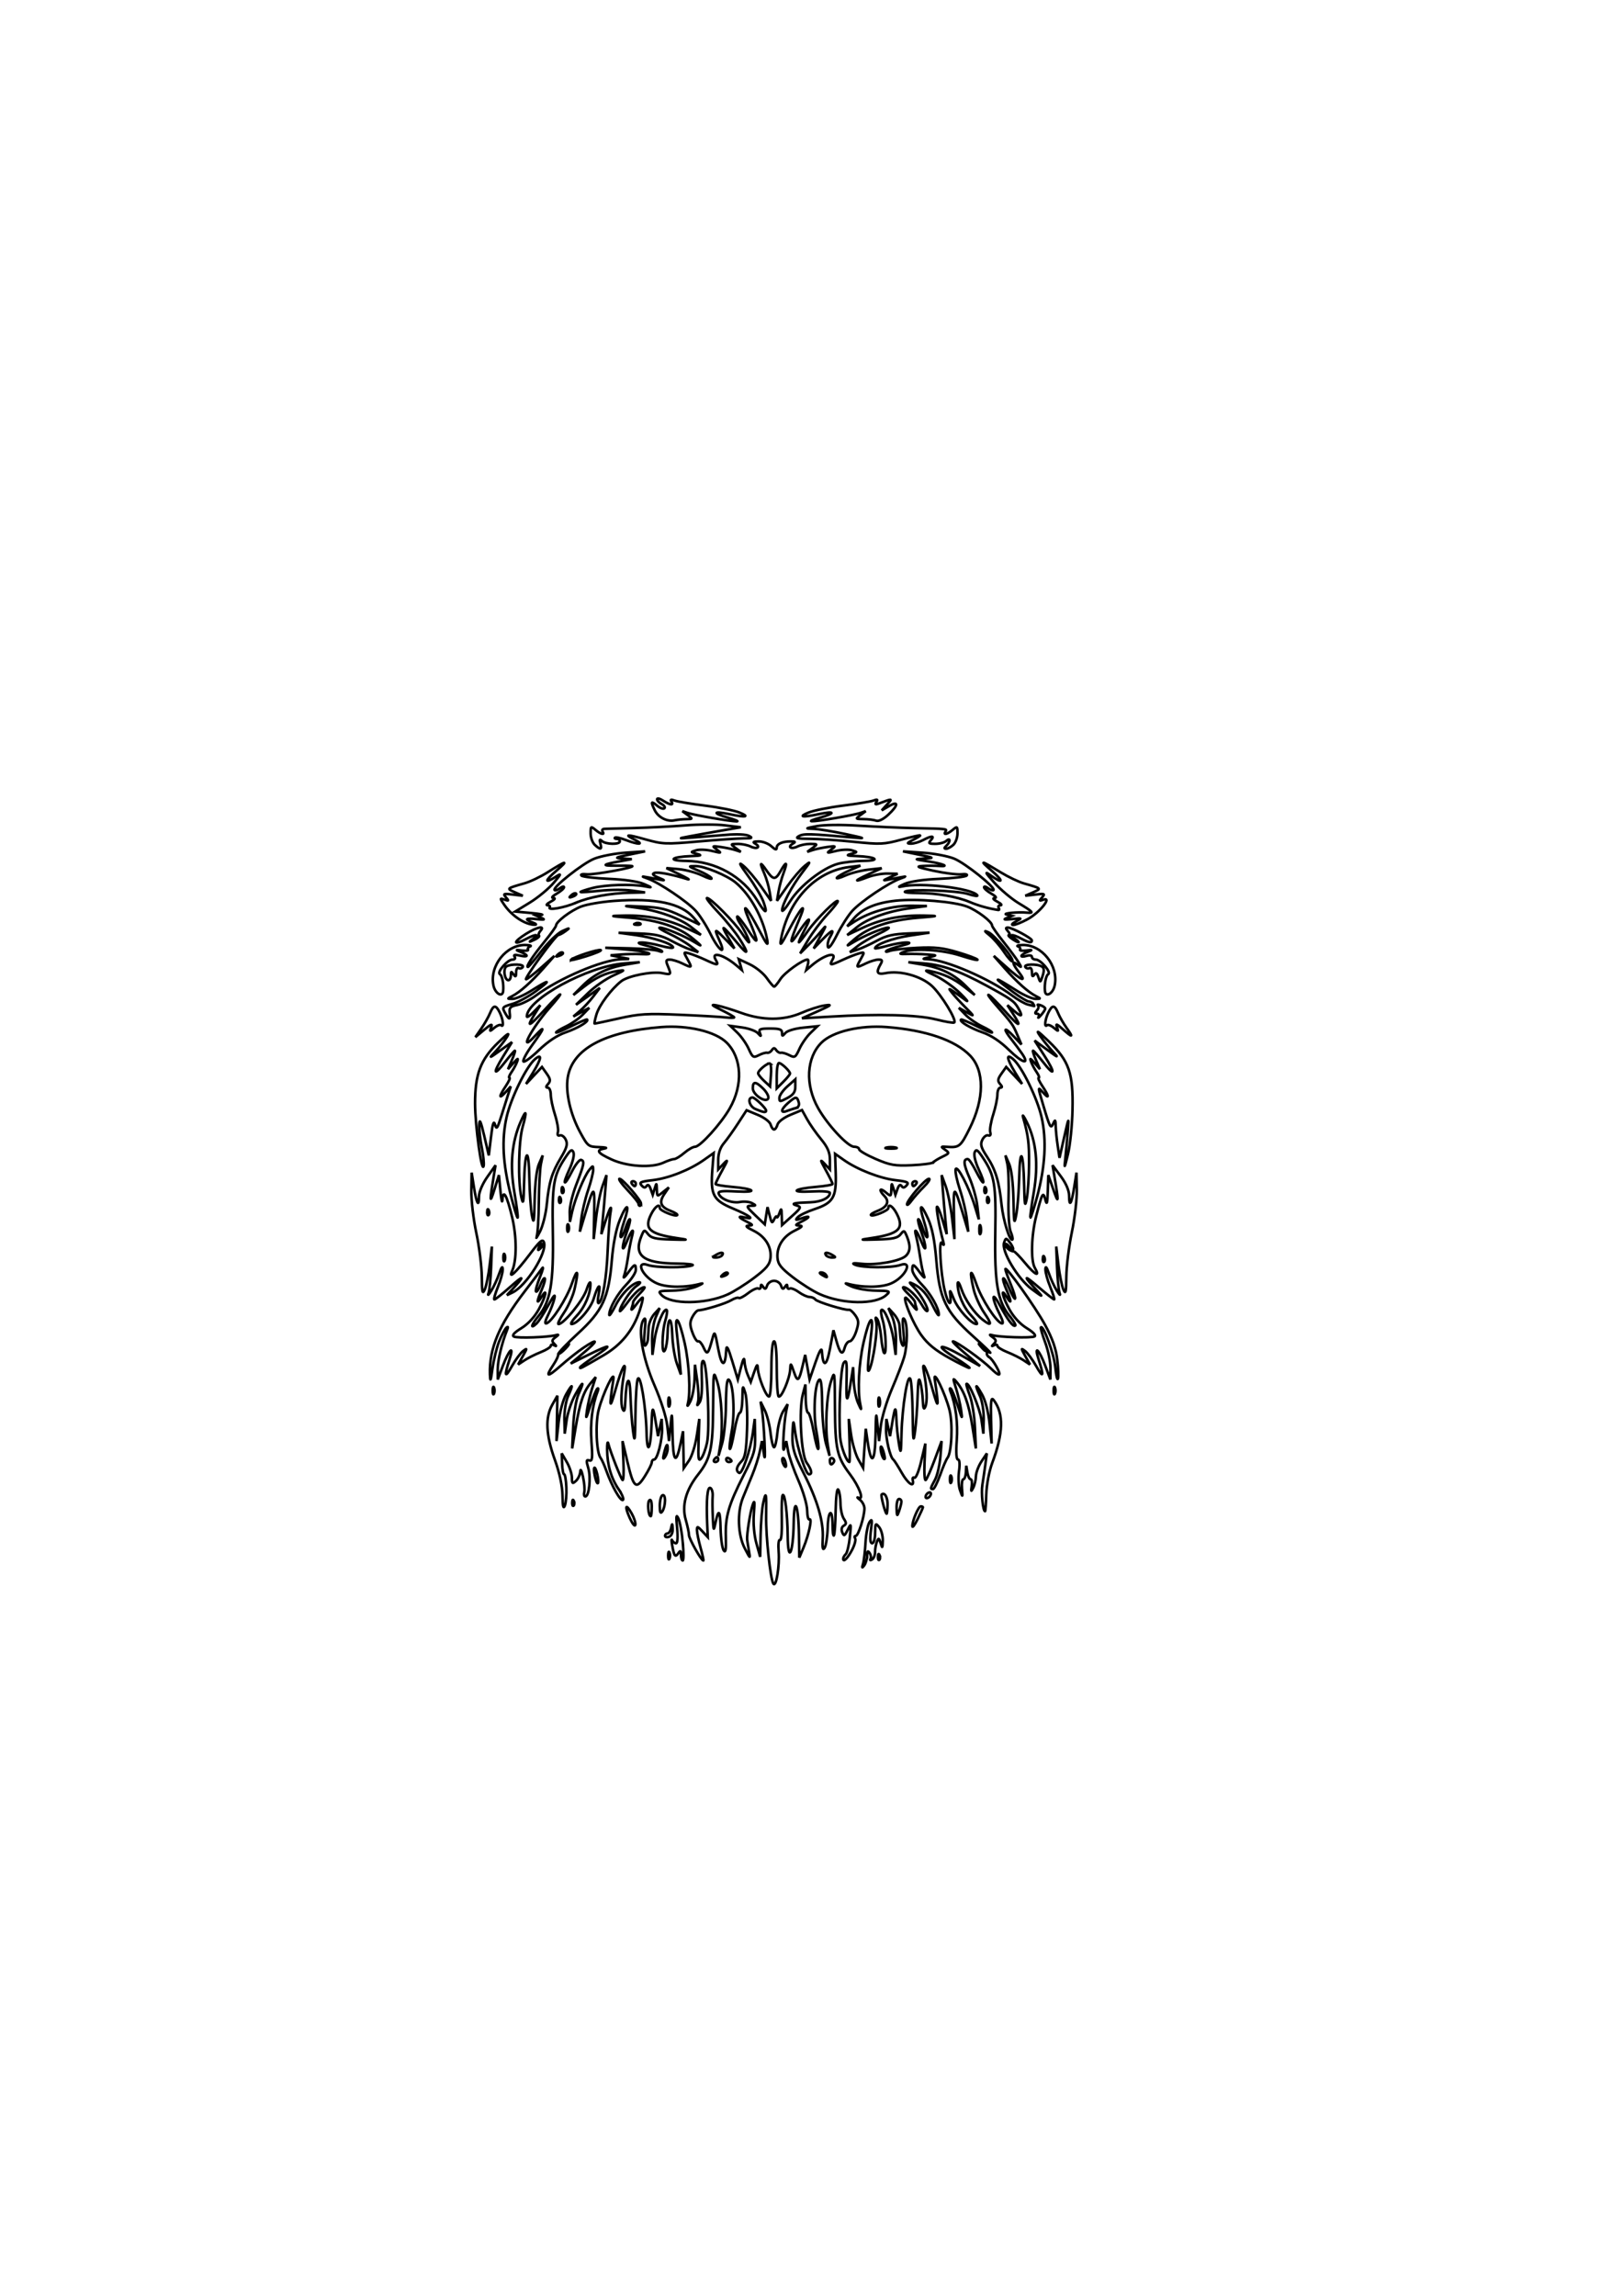 <?xml version="1.0" encoding="UTF-8" standalone="no"?>
<svg
   xmlns:dc="http://purl.org/dc/elements/1.1/"
   xmlns:cc="http://creativecommons.org/ns#"
   xmlns:rdf="http://www.w3.org/1999/02/22-rdf-syntax-ns#"
   xmlns:svg="http://www.w3.org/2000/svg"
   xmlns="http://www.w3.org/2000/svg"
   xmlns:sodipodi="http://sodipodi.sourceforge.net/DTD/sodipodi-0.dtd"
   xmlns:inkscape="http://www.inkscape.org/namespaces/inkscape"
   width="210mm"
   height="297mm"
   viewBox="0 0 210 297"
   version="1.1"
   id="svg8"
   inkscape:version="1.0.1 (3bc2e813f5, 2020-09-07)"
   sodipodi:docname="Drawing4.svg">
  <defs
     id="defs2" />
  <sodipodi:namedview
     id="base"
     pagecolor="#ffffff"
     bordercolor="#666666"
     borderopacity="1.0"
     inkscape:pageopacity="0.0"
     inkscape:pageshadow="2"
     inkscape:zoom="0.98994949"
     inkscape:cx="474.84627"
     inkscape:cy="582.84055"
     inkscape:document-units="mm"
     inkscape:current-layer="layer1-0"
     inkscape:document-rotation="0"
     showgrid="false"
     inkscape:snap-nodes="false"
     inkscape:window-width="1920"
     inkscape:window-height="1002"
     inkscape:window-x="-8"
     inkscape:window-y="-8"
     inkscape:window-maximized="1" />
  <g
     inkscape:label="Layer 1"
     inkscape:groupmode="layer"
     id="layer1">
    <g
       inkscape:label="Layer 1"
       id="layer1-0"
       transform="matrix(0.671,0,0,0.671,151.656,81.423)"
       style="fill:none;stroke:#000000;stroke-opacity:1">
      <path
         style="fill:none;stroke:#000000;stroke-width:0.493;stroke-opacity:1"
         d="m -75.873,177.76 c -0.107,-1.372 0.01,-2.354 0.264,-2.209 0.257,0.147 0.412,-1.633 0.354,-4.072 -0.057,-2.383 0.017,-4.444 0.163,-4.579 0.436,-0.404 0.924,3.562 0.968,7.872 0.057,5.513 1.076,3.341 1.157,-2.466 0.077,-5.525 0.923,-3.607 1.015,2.302 l 0.068,4.349 0.827,-1.975 c 1.008,-2.409 1.701,-5.718 1.129,-5.393 -0.229,0.13 -0.427,-0.65 -0.439,-1.734 -0.012,-1.084 -0.765,-3.66 -1.673,-5.724 -0.908,-2.065 -1.81,-4.629 -2.005,-5.698 l -0.354,-1.944 -0.39,1.425 c -0.429,1.57 -0.104,-4.765 0.366,-7.123 l 0.284,-1.425 -0.85,1.375 c -0.467,0.756 -0.972,2.626 -1.122,4.155 -0.15,1.529 -0.438,2.78 -0.641,2.78 -0.203,0 -0.508,-1.239 -0.679,-2.753 -0.171,-1.514 -0.675,-3.491 -1.119,-4.392 l -0.809,-1.639 0.282,1.662 c 0.155,0.914 0.376,3.692 0.491,6.173 0.132,2.852 0.078,3.638 -0.146,2.137 l -0.356,-2.374 -0.417,2.022 c -0.229,1.112 -0.882,3.142 -1.45,4.511 -0.568,1.369 -1.379,3.344 -1.802,4.388 -1.138,2.811 -0.984,7.167 0.344,9.734 1.09,2.107 1.101,2.114 0.81,0.475 -0.162,-0.914 -0.315,-1.876 -0.339,-2.137 -0.093,-1.001 0.584,-5.288 1.051,-6.648 0.379,-1.107 0.434,-0.737 0.246,1.662 -0.146,1.865 0.046,4.12 0.486,5.698 l 0.729,2.612 0.086,-4.274 c 0.047,-2.35 0.277,-5.128 0.51,-6.173 0.529,-2.369 0.63,-1.89 0.554,2.612 -0.066,3.871 0.822,12.153 1.395,13.004 0.541,0.805 1.23,-3.424 1.013,-6.215 z m 0.834,-17.018 c -0.167,-0.403 -0.189,-0.839 -0.049,-0.969 0.14,-0.13 0.378,0.2 0.528,0.733 0.319,1.132 -0.036,1.306 -0.479,0.236 z m 16.228,17.827 c 0.012,-0.908 0.127,-1.025 0.487,-0.498 0.259,0.379 0.335,0.893 0.169,1.142 -0.166,0.249 -0.035,0.3 0.29,0.113 0.326,-0.186 0.592,-0.843 0.592,-1.459 0,-0.616 0.162,-1.512 0.361,-1.99 0.317,-0.765 0.404,-0.726 0.718,0.317 0.314,1.045 0.363,0.984 0.408,-0.503 0.028,-0.929 -0.288,-2.105 -0.702,-2.612 -0.7,-0.858 -0.754,-0.781 -0.769,1.096 -0.009,1.135 -0.262,2.018 -0.577,2.018 -0.376,0 -0.453,-0.821 -0.235,-2.493 0.263,-2.015 0.211,-2.321 -0.274,-1.594 -0.33,0.494 -0.678,2.281 -0.774,3.97 -0.095,1.689 -0.311,3.529 -0.48,4.087 -0.243,0.807 -0.196,0.869 0.232,0.304 0.296,-0.392 0.545,-1.246 0.554,-1.899 z m -38.108,-0.594 c -0.142,-0.326 -0.259,-0.059 -0.259,0.594 0,0.653 0.116,0.92 0.259,0.594 0.142,-0.326 0.142,-0.861 0,-1.187 z m 2.569,-1.943 c -0.175,-1.918 -0.559,-4.001 -0.854,-4.63 -0.416,-0.887 -0.471,-0.478 -0.244,1.825 0.175,1.779 0.093,2.968 -0.204,2.968 -0.272,0 -0.614,-0.267 -0.76,-0.594 -0.145,-0.326 -0.131,0.154 0.031,1.068 0.364,2.047 0.582,2.305 1.193,1.411 0.377,-0.552 0.479,-0.474 0.485,0.37 0.004,0.588 0.157,1.068 0.339,1.068 0.182,0 0.188,-1.569 0.013,-3.486 z m 3.425,1.009 c -0.382,-1.363 -0.694,-2.882 -0.694,-3.376 0,-0.809 0.104,-0.787 1.043,0.222 l 1.043,1.121 -0.114,-2.612 c -0.198,-4.563 0.039,-7.202 0.618,-6.87 0.297,0.17 0.492,0.877 0.435,1.571 -0.057,0.694 -0.043,2.545 0.032,4.112 0.127,2.656 0.162,2.728 0.51,1.063 0.601,-2.872 0.91,-2.525 0.991,1.114 0.042,1.871 0.308,3.749 0.592,4.174 0.372,0.556 0.488,-0.157 0.415,-2.552 -0.122,-3.987 0.515,-6.187 3.472,-12.008 1.998,-3.933 2.233,-4.755 2.174,-7.597 l -0.067,-3.187 -0.368,2.642 c -0.475,3.414 -2.067,8.095 -2.64,7.766 -0.696,-0.398 -0.528,-1.227 0.449,-2.228 0.712,-0.728 0.932,-2.002 1.075,-6.21 0.099,-2.912 -0.052,-6.042 -0.336,-6.956 -0.499,-1.608 -0.518,-1.574 -0.562,1.068 -0.025,1.502 -0.245,2.73 -0.489,2.73 -0.243,0 -0.724,1.62 -1.069,3.6 -0.345,1.98 -0.734,3.501 -0.865,3.379 -0.131,-0.121 0.034,-1.668 0.367,-3.437 0.642,-3.416 0.331,-9.086 -0.543,-9.895 -0.356,-0.33 -0.539,1.177 -0.573,4.715 -0.027,2.86 -0.36,6.268 -0.741,7.574 l -0.692,2.374 0.356,-2.137 c 0.545,-3.268 0.24,-9.46 -0.596,-12.108 -0.742,-2.349 -0.75,-2.3 -0.799,4.748 -0.056,8.106 -0.483,10.04 -2.896,13.094 -2.372,3.003 -3.181,5.979 -2.379,8.755 0.34,1.179 0.619,2.496 0.619,2.926 0,0.7 2.371,4.902 2.766,4.902 0.088,0 -0.153,-1.115 -0.534,-2.478 z m 2.638,-16.991 c 0.174,-0.261 0.419,-0.475 0.543,-0.475 0.124,0 0.226,0.214 0.226,0.475 0,0.261 -0.244,0.475 -0.543,0.475 -0.299,0 -0.4,-0.214 -0.226,-0.475 z m 2.307,-0.028 c 0,-0.277 0.231,-0.371 0.513,-0.209 0.282,0.161 0.513,0.388 0.513,0.503 0,0.115 -0.231,0.209 -0.513,0.209 -0.282,0 -0.513,-0.226 -0.513,-0.503 z m 24.315,17.362 c 0.472,-0.921 0.717,-1.886 0.545,-2.144 -0.172,-0.258 -0.117,-0.47 0.123,-0.47 0.491,0 1.674,-3.745 1.674,-5.296 0,-0.555 -0.404,-1.316 -0.897,-1.69 -0.493,-0.375 -0.6,-0.541 -0.236,-0.369 1.118,0.528 0.142,-2.142 -1.652,-4.516 -2.504,-3.315 -2.85,-4.848 -2.9,-12.854 -0.045,-7.226 -0.056,-7.294 -0.796,-4.952 -0.836,2.648 -1.141,8.841 -0.596,12.108 l 0.356,2.137 -0.692,-2.374 c -0.38,-1.306 -0.714,-4.714 -0.741,-7.574 -0.033,-3.537 -0.217,-5.045 -0.573,-4.715 -0.874,0.81 -1.185,6.479 -0.543,9.895 0.333,1.769 0.496,3.317 0.364,3.44 -0.132,0.123 -0.535,-1.398 -0.894,-3.379 -0.359,-1.981 -0.839,-3.603 -1.066,-3.603 -0.227,0 -0.436,-1.229 -0.464,-2.73 l -0.052,-2.73 -0.497,1.899 c -0.806,3.079 -0.327,11.689 0.733,13.188 0.971,1.373 1.146,2.245 0.45,2.245 -0.609,0 -2.197,-4.832 -2.644,-8.042 -0.343,-2.464 -0.376,-2.514 -0.489,-0.743 -0.22,3.441 0.051,4.543 2.11,8.576 2.647,5.183 3.854,9.305 3.677,12.555 -0.102,1.876 -7.06e-4,2.39 0.36,1.825 0.276,-0.433 0.544,-2.185 0.594,-3.893 0.103,-3.474 0.936,-3.862 0.936,-0.436 0,1.203 0.118,2.079 0.262,1.946 0.144,-0.133 0.297,-2.315 0.341,-4.847 0.045,-2.605 0.262,-4.339 0.499,-3.992 0.231,0.337 0.424,1.524 0.428,2.638 0.004,1.113 0.296,2.455 0.649,2.982 0.515,0.77 0.512,1.032 -0.017,1.337 -0.403,0.232 -0.514,0.727 -0.287,1.275 0.329,0.793 0.451,0.734 1.065,-0.513 0.651,-1.32 0.675,-1.23 0.397,1.434 -0.164,1.563 -0.52,3.049 -0.791,3.3 -0.272,0.252 -0.494,0.641 -0.494,0.865 0,0.794 0.912,-0.13 1.759,-1.783 z m -4.322,-17.125 c 0,-0.407 0.234,-0.606 0.521,-0.442 0.287,0.164 0.388,0.497 0.226,0.74 -0.439,0.659 -0.747,0.536 -0.747,-0.298 z m 9.578,18.22 c -0.164,-0.379 -0.285,-0.266 -0.31,0.287 -0.022,0.501 0.099,0.781 0.269,0.623 0.17,-0.158 0.189,-0.567 0.04,-0.91 z m -39.893,-5.066 c -0.062,-1.119 -0.094,-1.139 -0.292,-0.187 -0.122,0.588 -0.437,1.068 -0.699,1.068 -0.262,0 -0.477,0.207 -0.477,0.46 0,0.253 0.346,0.337 0.769,0.187 0.444,-0.158 0.739,-0.803 0.699,-1.528 z m -7.883,-2.929 c -1.181,-2.116 -1.452,-1.491 -0.377,0.868 0.493,1.081 0.968,1.666 1.055,1.299 0.087,-0.367 -0.218,-1.342 -0.679,-2.168 z m 56.141,-1.227 c 0,-0.102 -0.184,-0.186 -0.41,-0.186 -0.461,0 -1.647,2.789 -1.63,3.832 0.006,0.373 0.468,-0.253 1.025,-1.391 0.558,-1.138 1.014,-2.153 1.014,-2.256 z m -52.289,-0.043 c 0,-1.083 -0.182,-1.584 -0.473,-1.306 -0.429,0.409 -0.19,3.063 0.277,3.063 0.108,0 0.197,-0.791 0.197,-1.757 z m 48.137,-0.973 c 0.028,-0.326 -0.18,-0.594 -0.462,-0.594 -0.282,0 -0.49,0.801 -0.462,1.781 0.046,1.589 0.095,1.653 0.462,0.594 0.226,-0.653 0.433,-1.454 0.462,-1.781 z m -45.582,-0.265 c 0.004,-0.77 -0.209,-1.21 -0.505,-1.04 -0.282,0.161 -0.509,1.082 -0.505,2.046 0.006,1.306 0.134,1.571 0.505,1.04 0.273,-0.392 0.5,-1.312 0.505,-2.046 z m 42.917,0.858 c 0.045,-1.475 -0.574,-2.571 -1.15,-2.038 -0.205,0.19 0.713,3.701 0.968,3.701 0.072,0 0.154,-0.748 0.182,-1.663 z m -61.943,-3.42 c -0.06,-1.383 -0.252,-2.515 -0.426,-2.515 -0.174,0 -0.35,-0.908 -0.391,-2.018 l -0.075,-2.018 0.97,1.662 c 0.533,0.914 0.98,2.265 0.991,3.002 0.019,1.191 0.107,1.261 0.79,0.627 0.423,-0.392 0.794,-1.208 0.825,-1.815 0.031,-0.606 0.266,-0.141 0.523,1.034 0.257,1.175 0.368,2.511 0.248,2.968 -0.12,0.457 -0.03,0.831 0.201,0.831 0.732,0 1.117,-3.643 0.576,-5.457 -0.427,-1.432 -0.392,-1.7 0.192,-1.493 0.587,0.209 0.661,-0.434 0.416,-3.649 -0.269,-3.526 0.153,-6.983 1.169,-9.583 0.204,-0.522 0.188,-0.796 -0.035,-0.609 -0.223,0.187 -0.835,1.683 -1.36,3.324 -0.843,2.635 -0.917,2.734 -0.636,0.848 0.175,-1.175 0.627,-3.098 1.003,-4.274 l 0.685,-2.137 -0.996,1.187 c -1.355,1.615 -2.07,3.738 -2.873,8.529 l -0.679,4.054 0.204,-4.323 c 0.115,-2.43 0.558,-5.107 1.011,-6.112 1.211,-2.684 0.93,-2.689 -0.577,-0.011 -0.735,1.306 -1.501,3.549 -1.703,4.986 l -0.367,2.612 -0.067,-2.746 c -0.037,-1.511 0.279,-3.512 0.702,-4.45 1.092,-2.42 0.912,-2.633 -0.349,-0.415 -0.62,1.089 -1.241,3.397 -1.471,5.461 l -0.398,3.575 0.084,-4.373 0.084,-4.373 -0.993,1.762 c -1.384,2.457 -1.228,5.799 0.497,10.581 0.92,2.551 1.457,5.067 1.482,6.94 0.027,2.02 0.166,2.621 0.446,1.921 0.224,-0.56 0.357,-2.149 0.297,-3.533 z m 80.975,1.349 c 0.053,-1.834 0.553,-4.481 1.144,-6.054 2.172,-5.785 2.258,-9.511 0.281,-12.125 -0.49,-0.648 -0.591,0.107 -0.503,3.785 l 0.11,4.595 -0.394,-3.799 c -0.242,-2.335 -0.81,-4.531 -1.475,-5.698 -1.269,-2.229 -1.452,-2.024 -0.358,0.402 0.423,0.938 0.739,2.94 0.702,4.45 l -0.067,2.746 -0.369,-2.656 c -0.313,-2.249 -2.443,-7.356 -2.895,-6.938 -0.08,0.074 0.215,1.087 0.656,2.252 0.44,1.165 0.882,3.935 0.981,6.154 l 0.181,4.036 -0.678,-4.274 c -0.683,-4.304 -1.571,-6.797 -3.045,-8.547 -0.733,-0.87 -0.743,-0.77 -0.12,1.187 0.374,1.175 0.823,3.098 0.998,4.274 0.281,1.886 0.206,1.787 -0.636,-0.848 -0.525,-1.641 -1.137,-3.137 -1.36,-3.324 -0.223,-0.187 -0.239,0.087 -0.035,0.609 0.997,2.551 1.436,6.013 1.189,9.361 -0.171,2.316 -0.082,3.698 0.239,3.698 0.314,0 0.39,0.875 0.197,2.256 -0.173,1.241 -0.083,2.897 0.2,3.68 0.514,1.421 0.515,1.42 0.37,-0.356 -0.08,-0.979 0.039,-1.781 0.264,-1.781 0.225,0 0.444,-0.588 0.487,-1.306 l 0.077,-1.306 0.214,1.306 c 0.117,0.718 0.397,1.306 0.621,1.306 0.224,0 0.321,0.588 0.215,1.306 -0.165,1.119 -0.123,1.17 0.291,0.356 0.266,-0.522 0.5,-1.532 0.52,-2.244 0.02,-0.712 0.501,-1.994 1.07,-2.849 l 1.034,-1.555 -0.284,2.137 c -0.156,1.175 -0.416,2.939 -0.577,3.92 -0.254,1.543 0.11,5.102 0.521,5.102 0.078,0 0.185,-1.467 0.237,-3.259 z m -79.534,1.271 c -0.164,-0.379 -0.285,-0.266 -0.31,0.287 -0.022,0.501 0.099,0.781 0.269,0.623 0.17,-0.158 0.189,-0.567 0.04,-0.91 z m 8.651,-2.241 c -1.459,-2.141 -2.205,-4.698 -2.229,-7.642 -0.01,-1.175 0.089,-1.709 0.219,-1.187 0.387,1.552 2.367,6.618 2.745,7.021 0.192,0.205 0.272,-1.397 0.178,-3.561 l -0.172,-3.935 0.921,3.916 c 1.206,5.129 1.688,5.536 3.383,2.856 0.733,-1.159 1.333,-2.355 1.333,-2.659 0,-0.304 0.203,-0.552 0.452,-0.552 0.633,0 1.612,-3.856 1.531,-6.027 l -0.068,-1.808 -0.352,1.662 -0.352,1.662 -0.39,-2.374 c -0.588,-3.577 -0.732,-3.617 -0.842,-0.237 -0.17,5.201 -0.869,6.549 -0.983,1.899 -0.125,-5.056 -1.196,-11.51 -1.708,-10.289 -0.2,0.478 -0.398,3.577 -0.44,6.885 -0.064,5.081 -0.135,5.573 -0.457,3.166 -0.21,-1.567 -0.434,-4.665 -0.498,-6.885 -0.124,-4.308 -0.805,-3.496 -0.996,1.187 -0.07,1.733 -0.209,2.118 -0.511,1.425 -0.407,-0.934 -0.297,-3.609 0.283,-6.885 0.527,-2.975 -0.501,-1.006 -1.684,3.228 -1.12,4.005 -1.228,3.442 -0.393,-2.041 0.332,-2.181 -2.025,2.701 -2.839,5.881 -0.665,2.597 -0.432,8.201 0.385,9.25 0.231,0.296 0.723,1.394 1.094,2.438 1.045,2.943 2.732,5.925 3.2,5.657 0.232,-0.133 -0.132,-1.056 -0.811,-2.051 z m 60.205,0.849 c 0,-0.261 -0.231,-0.343 -0.513,-0.181 -0.282,0.161 -0.513,0.507 -0.513,0.768 0,0.261 0.231,0.343 0.513,0.181 0.282,-0.161 0.513,-0.507 0.513,-0.768 z m 1.782,-3.624 c 0.533,-1.502 1.164,-2.973 1.402,-3.269 0.827,-1.03 1.069,-6.633 0.398,-9.25 -0.814,-3.179 -3.171,-8.061 -2.839,-5.881 0.835,5.483 0.726,6.046 -0.393,2.041 -1.17,-4.184 -2.246,-6.28 -1.659,-3.228 0.557,2.893 0.653,5.439 0.242,6.415 -0.293,0.694 -0.424,0.377 -0.495,-1.192 -0.053,-1.175 -0.273,-2.778 -0.488,-3.561 -0.286,-1.04 -0.423,-0.334 -0.508,2.612 -0.064,2.22 -0.288,5.318 -0.498,6.885 -0.322,2.406 -0.393,1.915 -0.457,-3.166 -0.042,-3.308 -0.239,-6.407 -0.44,-6.885 -0.522,-1.245 -1.583,5.27 -1.716,10.526 -0.099,3.934 -0.139,4.085 -0.507,1.899 -0.22,-1.306 -0.438,-3.443 -0.485,-4.748 -0.096,-2.673 -0.263,-2.482 -0.827,0.95 l -0.39,2.374 -0.352,-1.662 -0.352,-1.662 -0.065,1.899 c -0.065,1.898 0.778,5.484 1.396,5.94 0.18,0.133 0.904,1.266 1.609,2.518 1.213,2.155 2.496,3.014 2.144,1.435 -0.089,-0.401 0.056,-0.604 0.323,-0.451 0.267,0.153 0.851,-1.268 1.297,-3.158 l 0.811,-3.436 -0.162,3.705 c -0.089,2.038 0.019,3.534 0.24,3.324 0.221,-0.21 1,-1.984 1.732,-3.943 l 1.33,-3.561 -0.24,2.982 c -0.132,1.64 -0.599,3.65 -1.038,4.465 -0.919,1.707 -0.942,1.812 -0.392,1.812 0.224,0 0.842,-1.229 1.375,-2.73 z m -66.118,-0.119 c -0.462,-1.947 -0.876,-1.564 -0.449,0.415 0.18,0.834 0.434,1.418 0.565,1.297 0.131,-0.121 0.078,-0.892 -0.116,-1.712 z m 68.264,0.356 c -0.142,-0.326 -0.259,-0.059 -0.259,0.594 0,0.653 0.116,0.92 0.259,0.594 0.142,-0.326 0.142,-0.861 0,-1.187 z m -49.077,-7.75 0.491,-3.29 -0.139,4.214 c -0.115,3.498 -0.028,4.074 0.512,3.39 0.358,-0.453 0.862,-1.815 1.12,-3.027 0.572,-2.683 0.049,-15.03 -0.666,-15.693 -0.342,-0.317 -0.457,0.776 -0.346,3.28 0.099,2.229 -0.068,4.103 -0.409,4.608 -0.531,0.786 -0.555,0.779 -0.306,-0.098 0.148,-0.522 0.073,-2.339 -0.167,-4.036 l -0.436,-3.086 -0.088,2.849 c -0.049,1.567 -0.421,3.49 -0.829,4.274 -0.48,0.923 -0.64,1.047 -0.454,0.353 0.555,-2.073 0.255,-7.759 -0.613,-11.633 -1.081,-4.824 -1.986,-6.022 -1.521,-2.016 0.182,1.567 0.433,4.024 0.559,5.461 l 0.228,2.612 -0.774,-2.137 c -0.426,-1.175 -0.824,-3.665 -0.885,-5.533 -0.118,-3.62 -0.834,-3.75 -0.908,-0.165 -0.024,1.175 -0.242,2.564 -0.484,3.086 -0.668,1.439 -0.633,-3.377 0.04,-5.624 0.301,-1.004 0.432,-1.932 0.291,-2.062 -0.547,-0.507 -1.961,2.925 -2.353,5.709 l -0.412,2.927 -0.065,-2.746 c -0.036,-1.51 0.28,-3.54 0.701,-4.511 l 0.766,-1.765 -1.023,1.121 c -0.562,0.617 -1.062,1.792 -1.11,2.612 -0.048,0.82 -0.113,1.853 -0.144,2.296 -0.031,0.443 -0.254,0.977 -0.497,1.187 -0.245,0.212 -0.301,-0.989 -0.125,-2.705 0.243,-2.379 0.185,-2.88 -0.253,-2.185 -1.105,1.753 -0.164,7.267 2.146,12.574 1.249,2.87 2.283,6.143 2.475,7.835 l 0.33,2.906 0.296,-3.086 c 0.265,-2.764 0.305,-2.568 0.384,1.876 0.094,5.261 0.676,5.899 1.538,1.686 l 0.486,-2.374 0.066,3.561 0.066,3.561 1.009,-1.458 c 0.555,-0.802 1.23,-2.939 1.5,-4.748 z m -5.502,-6.614 c 0.011,-0.783 0.125,-1.047 0.255,-0.585 0.13,0.462 0.121,1.103 -0.019,1.425 -0.14,0.321 -0.247,-0.057 -0.236,-0.84 z m 38.463,7.799 c 0.671,4.658 1.416,3.962 1.512,-1.412 0.079,-4.443 0.119,-4.639 0.384,-1.876 l 0.296,3.086 0.329,-2.9 c 0.181,-1.595 1.142,-4.8 2.136,-7.123 0.994,-2.323 2.055,-5.078 2.359,-6.122 0.687,-2.359 0.71,-6.409 0.043,-7.36 -0.336,-0.479 -0.394,0.298 -0.177,2.374 0.178,1.698 0.141,2.93 -0.081,2.739 -0.222,-0.191 -0.449,-0.939 -0.504,-1.662 -0.055,-0.723 -0.136,-1.771 -0.18,-2.33 -0.044,-0.559 -0.54,-1.52 -1.103,-2.137 l -1.023,-1.121 0.766,1.765 c 0.421,0.971 0.737,3.001 0.701,4.511 l -0.065,2.746 -0.412,-2.927 c -0.392,-2.784 -1.806,-6.215 -2.353,-5.709 -0.141,0.13 -0.01,1.058 0.291,2.062 0.579,1.93 0.767,6.693 0.246,6.21 -0.169,-0.156 -0.424,-1.528 -0.567,-3.047 -0.143,-1.519 -0.48,-3.083 -0.751,-3.475 -0.354,-0.513 -0.408,-0.35 -0.196,0.582 0.32,1.405 -0.569,7.564 -1.319,9.133 -0.461,0.963 -0.373,-0.709 0.378,-7.222 0.45,-3.902 -0.47,-2.625 -1.537,2.134 -0.884,3.942 -1.152,9.185 -0.603,11.779 0.269,1.272 0.229,1.248 -0.438,-0.261 -0.404,-0.914 -0.78,-2.837 -0.836,-4.274 l -0.102,-2.612 -0.446,2.838 c -0.682,4.34 -0.94,4.227 -0.82,-0.357 0.09,-3.435 -0.004,-4.024 -0.531,-3.352 -0.615,0.782 -1.035,9.316 -0.706,14.372 0.114,1.757 1.241,4.78 1.781,4.78 0.083,0 0.091,-1.87 0.016,-4.155 l -0.135,-4.155 0.453,3.086 c 0.249,1.698 0.87,3.821 1.38,4.72 l 0.928,1.633 0.256,-3.77 0.256,-3.77 0.371,2.575 z m 2.036,-7.799 c 0.01,-0.783 0.125,-1.047 0.255,-0.585 0.13,0.462 0.121,1.103 -0.019,1.425 -0.14,0.321 -0.247,-0.057 -0.236,-0.84 z m -40.606,9.062 c 0.011,-1.215 -0.283,-0.836 -0.705,0.91 -0.251,1.04 -0.204,1.232 0.176,0.712 0.286,-0.392 0.524,-1.122 0.528,-1.622 z m 41.559,0.411 c -0.248,-0.77 -0.471,-1.044 -0.496,-0.609 -0.049,0.884 0.498,2.425 0.771,2.172 0.097,-0.09 -0.027,-0.793 -0.276,-1.564 z m -21.558,-15.911 c 0,-3.147 0.202,-5.195 0.513,-5.195 0.31,0 0.513,2.031 0.513,5.144 0,2.829 0.162,5.294 0.361,5.478 0.481,0.445 2.124,-3.362 2.228,-5.162 0.08,-1.383 0.102,-1.369 0.739,0.475 0.707,2.044 0.955,1.839 1.714,-1.425 l 0.442,-1.899 0.428,2.374 0.428,2.374 1.143,-3.324 c 0.738,-2.146 1.172,-2.903 1.224,-2.137 0.219,3.225 0.903,3.017 1.56,-0.475 l 0.67,-3.561 0.555,1.985 c 0.711,2.541 1.189,2.955 1.611,1.395 0.185,-0.684 0.621,-1.243 0.969,-1.243 0.348,0 0.914,-0.871 1.259,-1.937 0.531,-1.641 0.503,-2.111 -0.185,-3.083 -0.446,-0.631 -0.98,-1.106 -1.186,-1.057 -0.69,0.166 -6.214,-1.527 -6.531,-2.002 -0.172,-0.258 -0.666,-0.469 -1.099,-0.469 -0.432,0 -1.369,-0.424 -2.081,-0.943 -0.712,-0.519 -1.498,-0.827 -1.747,-0.684 -0.249,0.142 -0.456,-0.021 -0.46,-0.363 -0.006,-0.487 -0.105,-0.479 -0.457,0.035 -0.359,0.524 -0.511,0.473 -0.761,-0.254 -0.172,-0.501 -0.774,-0.911 -1.338,-0.911 -0.564,0 -1.166,0.41 -1.338,0.911 -0.249,0.728 -0.402,0.779 -0.761,0.254 -0.351,-0.514 -0.45,-0.521 -0.457,-0.035 -0.004,0.342 -0.219,0.501 -0.477,0.353 -0.258,-0.148 -1.149,0.261 -1.979,0.908 -0.831,0.647 -1.638,1.059 -1.793,0.915 -0.156,-0.144 -0.822,0.058 -1.481,0.449 -1.08,0.641 -5.041,1.86 -6.317,1.943 -0.278,0.018 -0.795,0.593 -1.15,1.277 -0.522,1.008 -0.513,1.594 0.045,3.086 0.379,1.013 0.861,1.735 1.072,1.605 0.211,-0.131 0.679,0.404 1.04,1.187 0.709,1.536 0.874,1.374 1.702,-1.662 0.437,-1.603 0.477,-1.536 1.119,1.899 0.67,3.581 1.368,3.687 1.551,0.237 0.055,-1.036 0.37,-0.453 1.156,2.137 l 1.081,3.561 0.613,-2.374 c 0.428,-1.656 0.632,-1.988 0.674,-1.099 0.033,0.701 0.318,1.876 0.633,2.612 l 0.572,1.337 0.656,-1.899 c 0.524,-1.519 0.666,-1.662 0.707,-0.712 0.073,1.697 1.698,5.694 2.199,5.408 0.231,-0.133 0.421,-2.579 0.421,-5.436 z m -53.488,3.708 c -0.142,-0.326 -0.259,-0.059 -0.259,0.594 0,0.653 0.116,0.92 0.259,0.594 0.142,-0.326 0.142,-0.861 0,-1.187 z m 108.167,0 c -0.142,-0.326 -0.259,-0.059 -0.259,0.594 0,0.653 0.116,0.92 0.259,0.594 0.142,-0.326 0.142,-0.861 0,-1.187 z m -107.176,-8.903 c 0.47,-1.175 1.089,-2.35 1.376,-2.612 0.351,-0.32 0.394,-0.166 0.131,0.475 -0.982,2.396 -1.799,5.865 -1.789,7.597 l 0.011,1.899 0.942,-2.526 c 1.215,-3.258 2.29,-4.303 1.304,-1.266 -1.058,3.258 -0.88,3.649 0.526,1.15 0.671,-1.192 1.618,-2.474 2.106,-2.849 0.821,-0.631 0.819,-0.56 -0.031,0.963 l -0.917,1.644 1.223,-0.814 c 0.673,-0.448 2.088,-1.157 3.145,-1.577 1.057,-0.419 1.922,-0.966 1.922,-1.214 0,-0.248 0.288,-0.3 0.641,-0.116 0.504,0.264 0.508,0.202 0.018,-0.288 -0.493,-0.493 -0.44,-0.755 0.256,-1.258 0.642,-0.463 0.672,-0.574 0.11,-0.409 -1.449,0.426 -7.525,0.639 -8.143,0.285 -0.411,-0.235 0.075,-0.779 1.448,-1.62 1.286,-0.788 2.553,-2.156 3.355,-3.623 1.355,-2.476 1.78,-4.43 0.52,-2.388 -0.986,1.597 -0.956,0.926 0.064,-1.435 0.458,-1.061 0.716,-2.038 0.572,-2.171 -0.144,-0.133 -0.52,0.445 -0.835,1.284 -0.316,0.839 -0.697,1.412 -0.847,1.273 -0.15,-0.139 0.193,-1.402 0.762,-2.807 0.569,-1.405 0.751,-2.152 0.403,-1.659 -0.347,0.493 -1.879,2.523 -3.404,4.511 -4.889,6.377 -6.811,10.976 -6.647,15.907 0.053,1.582 0.147,1.366 0.494,-1.133 0.236,-1.698 0.814,-4.048 1.284,-5.223 z m 107.623,3.545 c -0.245,-2.121 -0.956,-4.142 -2.366,-6.731 -1.893,-3.475 -7.648,-11.545 -7.647,-10.724 1.41e-4,0.207 0.471,1.524 1.047,2.928 0.576,1.403 0.946,2.645 0.823,2.759 -0.123,0.114 -0.628,-0.772 -1.121,-1.969 -0.493,-1.197 -1.008,-2.073 -1.144,-1.948 -0.136,0.126 0.128,1.096 0.587,2.157 1.02,2.361 1.05,3.032 0.064,1.435 -1.26,-2.042 -0.835,-0.089 0.52,2.388 0.802,1.467 2.069,2.834 3.355,3.623 1.262,0.774 1.843,1.395 1.491,1.596 -0.599,0.343 -6.844,0.148 -8.186,-0.255 -0.559,-0.168 -0.529,-0.057 0.11,0.404 0.696,0.503 0.749,0.765 0.256,1.258 -0.49,0.49 -0.487,0.552 0.018,0.288 0.352,-0.184 0.641,-0.132 0.641,0.116 0,0.248 0.865,0.794 1.922,1.214 1.057,0.419 2.473,1.129 3.145,1.577 l 1.223,0.814 -0.917,-1.644 c -0.85,-1.522 -0.852,-1.593 -0.031,-0.963 0.487,0.375 1.435,1.657 2.106,2.849 1.406,2.499 1.584,2.108 0.526,-1.15 -0.987,-3.037 0.089,-1.992 1.304,1.266 l 0.942,2.526 0.017,-2.181 c 0.009,-1.2 -0.445,-3.425 -1.01,-4.945 -0.565,-1.52 -0.942,-2.842 -0.839,-2.938 0.501,-0.464 2.527,5.131 2.776,7.665 0.155,1.581 0.385,2.591 0.51,2.245 0.125,-0.346 0.07,-1.993 -0.123,-3.66 z m -91.429,-2.27 c 2.919,-1.972 3.007,-1.491 0.162,0.882 l -2.563,2.138 3.375,-1.673 c 4.442,-2.202 4.893,-2.116 1.322,0.253 -1.597,1.059 -2.903,2.033 -2.903,2.165 0,0.273 0.143,0.199 4.445,-2.295 3.512,-2.035 5.832,-4.891 7.069,-8.699 0.413,-1.272 0.673,-2.384 0.578,-2.473 -0.096,-0.088 -0.685,0.543 -1.311,1.402 -0.625,0.86 -1,1.172 -0.833,0.693 0.167,-0.478 0.304,-1.035 0.304,-1.236 0,-0.202 0.566,-0.932 1.257,-1.623 0.691,-0.691 1.095,-1.25 0.897,-1.241 -0.706,0.03 -1.983,1.201 -3.34,3.063 -0.758,1.04 -1.378,1.726 -1.378,1.524 0,-0.896 2.143,-4.134 3.183,-4.808 0.63,-0.409 0.895,-0.744 0.589,-0.744 -1.205,0 -3.447,2.18 -4.6,4.474 -0.667,1.326 -1.215,2.138 -1.217,1.803 -0.01,-1.256 1.599,-4.093 3.33,-5.867 0.985,-1.01 1.792,-2.264 1.792,-2.785 0,-1.29 -0.227,-1.202 -1.535,0.595 -0.618,0.849 -0.954,1.116 -0.746,0.594 0.208,-0.522 0.55,-2.125 0.76,-3.561 0.21,-1.436 0.556,-3.253 0.768,-4.036 0.519,-1.919 -0.088,-1.321 -1,0.985 -1.018,2.575 -1.003,0.897 0.017,-1.876 0.455,-1.236 0.722,-2.344 0.595,-2.462 -0.128,-0.118 -0.515,0.662 -0.862,1.734 -0.347,1.072 -0.755,1.833 -0.908,1.692 -0.153,-0.141 0.127,-1.449 0.622,-2.906 1.21,-3.564 0.624,-3.864 -0.791,-0.405 -0.718,1.755 -1.282,4.581 -1.544,7.749 -0.604,7.282 -1.771,9.793 -6.602,14.214 -2.142,1.96 -3.831,3.749 -3.752,3.975 0.079,0.226 -0.325,1.112 -0.897,1.97 -1.645,2.466 -1.23,2.528 1.395,0.211 1.339,-1.182 3.285,-2.723 4.323,-3.425 z m -3.939,0.149 c 0.51,-0.522 1.043,-0.95 1.184,-0.95 0.141,0 -0.161,0.427 -0.672,0.95 -0.51,0.522 -1.043,0.95 -1.184,0.95 -0.141,0 0.161,-0.427 0.672,-0.95 z m 83.602,3.398 c -0.442,-0.791 -1.035,-1.572 -1.319,-1.734 -0.754,-0.432 -0.633,-1.308 0.125,-0.898 0.352,0.191 -1.141,-1.253 -3.319,-3.208 -5.273,-4.735 -6.421,-7.111 -7.045,-14.581 -0.322,-3.857 -0.804,-6.289 -1.595,-8.035 -1.447,-3.198 -1.842,-2.869 -0.747,0.621 0.466,1.484 0.734,2.803 0.596,2.93 -0.138,0.128 -0.535,-0.644 -0.881,-1.716 -0.347,-1.072 -0.735,-1.852 -0.862,-1.734 -0.128,0.118 0.14,1.226 0.595,2.462 1.02,2.773 1.036,4.451 0.017,1.876 -0.912,-2.307 -1.519,-2.905 -1,-0.985 0.212,0.783 0.557,2.6 0.768,4.036 0.21,1.436 0.552,3.039 0.76,3.561 0.208,0.522 -0.128,0.255 -0.746,-0.594 -1.308,-1.797 -1.535,-1.885 -1.535,-0.595 0,0.522 0.806,1.775 1.792,2.785 1.736,1.78 3.347,4.623 3.324,5.867 -0.006,0.335 -0.48,-0.349 -1.053,-1.519 -1.165,-2.379 -2.27,-3.656 -3.8,-4.391 -0.983,-0.472 -0.981,-0.443 0.062,0.638 1.316,1.363 2.928,4.214 2.571,4.545 -0.141,0.131 -0.622,-0.417 -1.069,-1.217 -0.886,-1.587 -2.76,-3.382 -3.531,-3.382 -0.267,0 0.122,0.563 0.866,1.252 0.743,0.689 1.351,1.419 1.351,1.623 0,0.204 0.137,0.763 0.304,1.241 0.167,0.478 -0.208,0.166 -0.833,-0.693 -0.625,-0.86 -1.215,-1.491 -1.311,-1.402 -0.452,0.419 1.538,5.121 3.065,7.239 1.243,1.724 2.728,2.934 5.425,4.42 2.043,1.125 3.782,1.98 3.865,1.899 0.083,-0.08 -1.212,-1 -2.878,-2.044 -4.039,-2.531 -2.886,-2.746 1.477,-0.276 l 3.445,1.951 -2.82,-2.376 c -1.551,-1.307 -2.637,-2.378 -2.413,-2.381 0.627,-0.008 5.567,3.508 7.246,5.158 1.79,1.759 2.205,1.631 1.104,-0.341 z m -2.926,-3.754 c -0.638,-0.753 -0.62,-0.77 0.194,-0.179 0.493,0.358 0.897,0.732 0.897,0.831 0,0.391 -0.421,0.139 -1.091,-0.652 z m -83.454,-8.012 c 1,-1.874 1.389,-2.323 1.185,-1.366 -0.167,0.783 -0.719,2.236 -1.226,3.229 -0.552,1.081 -0.686,1.734 -0.333,1.63 1.059,-0.314 3.926,-4.795 4.931,-7.708 1.084,-3.141 1.346,-2.551 0.496,1.117 -0.299,1.293 -1.217,3.333 -2.039,4.534 -0.822,1.201 -1.289,2.183 -1.037,2.183 0.994,0 4.704,-4.548 5.388,-6.605 0.399,-1.199 0.74,-1.753 0.758,-1.23 0.065,1.872 -1.07,4.566 -2.606,6.186 -0.86,0.907 -1.326,1.649 -1.037,1.649 1.086,0 3.678,-2.972 4.268,-4.892 0.827,-2.697 1.431,-3.235 0.961,-0.857 -0.209,1.059 -0.205,1.824 0.01,1.702 0.767,-0.439 1.513,-4.827 1.734,-10.198 0.124,-3.003 0.359,-6.209 0.522,-7.123 0.347,-1.944 -0.115,-1.126 -1.074,1.899 l -0.677,2.137 0.253,-2.612 c 0.139,-1.436 0.363,-4.001 0.497,-5.698 l 0.244,-3.086 -0.773,2.137 c -0.425,1.175 -0.981,3.953 -1.235,6.173 l -0.462,4.036 0.103,-5.109 c 0.11,-5.428 -0.051,-5.395 -1.775,0.361 l -0.996,3.324 0.291,-2.511 c 0.16,-1.381 0.74,-3.838 1.289,-5.461 0.549,-1.622 0.994,-3.377 0.989,-3.9 -0.01,-0.937 -0.02,-0.937 -0.762,-0.028 -0.951,1.165 -2.766,5.613 -3.305,8.101 l -0.412,1.899 -0.043,-1.899 c -0.024,-1.045 0.536,-3.395 1.244,-5.223 1.551,-4.006 1.668,-4.593 0.958,-4.827 -0.301,-0.099 -1.09,0.892 -1.753,2.203 -1.557,3.08 -1.961,2.748 -0.496,-0.407 0.643,-1.385 0.971,-2.768 0.769,-3.251 -0.29,-0.695 -0.567,-0.512 -1.602,1.059 -2.256,3.422 -2.533,5.102 -2.373,14.395 0.166,9.662 -0.45,13.29 -2.727,16.055 -1.418,1.722 -1.704,2.685 -0.453,1.526 0.448,-0.415 1.484,-2.01 2.303,-3.544 z m 3.628,-14.899 c 0,-0.653 0.116,-0.92 0.259,-0.594 0.142,0.326 0.142,0.861 0,1.187 -0.142,0.326 -0.259,0.059 -0.259,-0.594 z m -1.578,-5.5 c 0.025,-0.553 0.146,-0.666 0.31,-0.287 0.148,0.343 0.13,0.752 -0.04,0.91 -0.17,0.158 -0.292,-0.123 -0.269,-0.623 z m 0.513,-1.899 c 0.025,-0.553 0.146,-0.666 0.31,-0.287 0.148,0.343 0.13,0.752 -0.041,0.91 -0.17,0.158 -0.292,-0.123 -0.269,-0.623 z m 86.406,24.38 c -2.33,-2.83 -2.946,-6.401 -2.779,-16.118 0.16,-9.293 -0.117,-10.972 -2.373,-14.395 -1.036,-1.571 -1.312,-1.754 -1.602,-1.059 -0.201,0.483 0.126,1.866 0.769,3.251 1.463,3.149 1.063,3.49 -0.49,0.418 -0.66,-1.305 -1.377,-2.373 -1.595,-2.373 -0.927,0 -0.846,0.956 0.305,3.599 0.673,1.546 1.358,3.987 1.522,5.423 l 0.298,2.612 -0.799,-2.612 c -1.112,-3.633 -3.423,-8.045 -3.685,-7.035 -0.114,0.44 0.259,2.2 0.83,3.912 0.571,1.712 1.168,4.237 1.327,5.611 l 0.289,2.498 -0.996,-3.324 c -1.724,-5.756 -1.885,-5.789 -1.775,-0.361 l 0.103,5.109 -0.462,-4.036 c -0.254,-2.22 -0.809,-4.998 -1.235,-6.173 l -0.773,-2.137 0.244,3.086 c 0.134,1.698 0.356,4.262 0.492,5.698 l 0.248,2.612 -0.819,-2.753 c -0.45,-1.514 -0.927,-2.653 -1.059,-2.531 -0.21,0.195 0.464,3.961 1.2,6.708 0.201,0.749 0.146,0.804 -0.26,0.256 -0.639,-0.86 -0.251,5.798 0.532,9.123 0.617,2.62 1.343,3.383 1.105,1.161 -0.149,-1.389 -0.094,-1.347 0.65,0.504 0.806,2.006 3.393,4.863 4.405,4.863 0.289,0 -0.177,-0.742 -1.037,-1.649 -1.535,-1.619 -2.669,-4.311 -2.607,-6.186 0.017,-0.522 0.332,-0.061 0.698,1.026 0.721,2.135 2.467,4.66 4.123,5.962 1.755,1.38 1.849,0.943 0.288,-1.337 -0.822,-1.201 -1.74,-3.241 -2.039,-4.534 -0.855,-3.694 -0.584,-4.251 0.511,-1.05 1.007,2.942 3.827,7.327 4.916,7.644 0.354,0.103 0.221,-0.55 -0.333,-1.633 -1.616,-3.162 -1.699,-4.968 -0.09,-1.957 1.54,2.882 2.653,4.348 3.034,3.995 0.129,-0.12 -0.358,-0.938 -1.084,-1.819 z m -5.862,-16.743 c 0.01,-0.783 0.125,-1.047 0.255,-0.585 0.13,0.462 0.121,1.103 -0.019,1.425 -0.14,0.321 -0.247,-0.057 -0.236,-0.84 z m 1.478,-5.738 c 0.025,-0.553 0.146,-0.666 0.31,-0.287 0.148,0.343 0.13,0.752 -0.04,0.91 -0.17,0.158 -0.291,-0.123 -0.269,-0.623 z m -0.513,-1.899 c 0.025,-0.553 0.146,-0.666 0.31,-0.287 0.148,0.343 0.13,0.752 -0.04,0.91 -0.17,0.158 -0.292,-0.123 -0.269,-0.623 z m -49.497,20.209 c 1.135,-0.506 3.419,-1.939 5.077,-3.185 2.402,-1.806 3.049,-2.583 3.19,-3.834 0.243,-2.157 -1.012,-4.174 -3.29,-5.288 -1.416,-0.692 -1.647,-0.946 -0.888,-0.976 0.873,-0.034 0.815,-0.146 -0.384,-0.748 -1.662,-0.835 -1.816,-1.162 -0.384,-0.816 2.087,0.505 0.927,-0.369 -2.269,-1.711 -3.859,-1.621 -4.386,-2.63 -3.987,-7.635 l 0.245,-3.073 -1.856,1.311 c -2.759,1.949 -6.847,3.563 -9.93,3.92 -2.292,0.265 -2.635,0.426 -2.125,0.995 0.451,0.504 0.704,0.534 0.982,0.119 0.244,-0.366 0.513,-0.168 0.776,0.571 l 0.403,1.131 0.371,-1.187 c 0.366,-1.169 0.372,-1.167 0.422,0.192 0.051,1.379 0.052,1.379 1.184,0.475 l 1.133,-0.905 -0.871,1.281 c -1.081,1.589 -0.739,2.498 1.221,3.251 0.835,0.32 1.402,0.689 1.261,0.82 -0.371,0.344 -3.365,-0.878 -3.365,-1.373 0,-0.933 -0.884,-0.322 -1.63,1.126 -1.473,2.861 -0.397,3.876 4.944,4.665 2.425,0.358 2.357,0.375 -1.125,0.277 -3.012,-0.085 -3.845,-0.28 -4.447,-1.039 -0.719,-0.907 -0.757,-0.895 -1.292,0.402 -1.537,3.728 0.371,5.22 6.744,5.272 2.18,0.018 3.564,0.179 3.076,0.359 -1.356,0.498 -7.063,0.451 -8.544,-0.07 -2.64,-0.93 -0.942,2.421 1.809,3.57 1.921,0.802 5.535,0.807 8.411,0.012 0.564,-0.156 0.218,0.076 -0.769,0.515 -0.987,0.439 -3.104,0.816 -4.704,0.838 -2.715,0.037 -2.857,0.094 -2.115,0.854 1.807,1.852 8.451,1.793 12.728,-0.114 z m -0.919,-3.846 c 0.348,-0.325 0.761,-0.47 0.919,-0.324 0.158,0.146 -0.127,0.412 -0.632,0.59 -0.731,0.258 -0.789,0.203 -0.287,-0.266 z m -1.401,-3.74 c 1.004,-0.601 1.683,-0.601 1.282,0 -0.174,0.261 -0.707,0.472 -1.184,0.468 -0.747,-0.006 -0.761,-0.071 -0.098,-0.468 z m 32.922,7.693 c 0.831,-0.761 0.714,-0.81 -2.051,-0.847 -1.613,-0.022 -3.74,-0.399 -4.727,-0.838 -0.987,-0.439 -1.333,-0.671 -0.769,-0.515 2.876,0.795 6.49,0.79 8.411,-0.012 2.751,-1.149 4.448,-4.499 1.809,-3.57 -1.644,0.579 -7.309,0.547 -8.681,-0.049 -0.735,-0.319 -0.364,-0.373 1.309,-0.189 2.772,0.304 7.368,-0.518 8.439,-1.511 0.894,-0.828 0.965,-1.979 0.233,-3.763 -0.501,-1.221 -0.565,-1.242 -1.226,-0.405 -0.554,0.702 -1.472,0.905 -4.469,0.991 -3.501,0.1 -3.586,0.081 -1.191,-0.273 5.341,-0.789 6.416,-1.804 4.944,-4.665 -0.746,-1.448 -1.63,-2.059 -1.63,-1.126 0,0.495 -2.994,1.716 -3.365,1.373 -0.141,-0.131 0.427,-0.499 1.261,-0.82 1.869,-0.717 2.38,-1.8 1.347,-2.857 -1.143,-1.17 -0.955,-1.73 0.244,-0.725 1.003,0.84 1.026,0.829 1.076,-0.52 0.05,-1.359 0.057,-1.362 0.422,-0.192 l 0.371,1.187 0.403,-1.131 c 0.263,-0.739 0.532,-0.937 0.776,-0.571 0.277,0.416 0.531,0.385 0.982,-0.119 0.51,-0.569 0.167,-0.73 -2.125,-0.995 -3.007,-0.348 -7.38,-2.054 -9.986,-3.894 l -1.679,-1.186 0.118,3.759 c 0.145,4.628 -0.495,5.706 -4.1,6.907 -1.433,0.477 -2.884,1.178 -3.223,1.557 -0.528,0.589 -0.42,0.62 0.74,0.211 1.771,-0.624 1.741,-0.25 -0.052,0.651 -1.2,0.603 -1.257,0.714 -0.384,0.748 0.759,0.029 0.528,0.283 -0.888,0.976 -2.244,1.097 -3.482,3.042 -3.325,5.222 0.09,1.252 0.675,1.991 2.992,3.779 1.584,1.222 3.894,2.677 5.133,3.232 4.428,1.986 10.793,2.075 12.862,0.18 z m -12.416,-3.894 c -0.462,-0.277 -0.525,-0.463 -0.158,-0.468 0.336,-0.004 0.753,0.206 0.927,0.468 0.393,0.59 0.216,0.59 -0.769,0 z m 0.769,-3.799 c -0.401,-0.601 0.278,-0.601 1.282,0 0.663,0.397 0.649,0.461 -0.098,0.468 -0.477,0.004 -1.009,-0.206 -1.184,-0.468 z m -60.792,6.054 c 2.619,-2.326 2.761,-2.09 0.325,0.539 l -1.05,1.133 1.098,-0.529 c 2.663,-1.282 6.711,-7.727 6.055,-9.642 -0.259,-0.757 -0.76,-0.333 -2.823,2.388 -2.571,3.391 -4.108,4.826 -3.321,3.102 0.907,-1.988 0.907,-6.555 -1.5e-4,-10.355 -1.012,-4.239 -1.729,-5.527 -1.867,-3.35 -0.049,0.77 -0.222,0.012 -0.384,-1.686 l -0.296,-3.086 -0.889,2.849 c -0.909,2.911 -0.927,2.247 -0.079,-2.849 l 0.316,-1.899 -1.596,2.272 c -0.925,1.316 -1.596,2.898 -1.596,3.759 0,2.233 -0.474,1.352 -0.972,-1.805 l -0.441,-2.801 -0.063,3.408 c -0.034,1.874 0.399,5.576 0.963,8.226 0.564,2.65 1.04,6.459 1.058,8.463 0.027,2.984 0.129,3.43 0.565,2.458 0.293,-0.653 0.723,-2.79 0.957,-4.748 l 0.424,-3.561 -0.152,4.036 c -0.084,2.22 -0.313,4.464 -0.509,4.986 -0.196,0.522 0.043,0.309 0.533,-0.475 0.489,-0.783 1.181,-2.279 1.536,-3.324 0.431,-1.268 0.658,-1.546 0.681,-0.836 0.019,0.585 -0.405,2.134 -0.942,3.443 -0.537,1.309 -0.832,2.379 -0.657,2.379 0.176,0 1.583,-1.122 3.127,-2.493 z m -1.413,-5.579 c 0,-0.653 0.116,-0.92 0.259,-0.594 0.142,0.326 0.142,0.861 0,1.187 -0.142,0.326 -0.259,0.059 -0.259,-0.594 z m 6.873,-2.039 c 0.193,-0.468 0.479,-0.732 0.637,-0.586 0.158,0.146 3.3e-4,0.529 -0.35,0.851 -0.506,0.465 -0.565,0.411 -0.287,-0.266 z m -9.989,-6.786 c 0.025,-0.553 0.146,-0.666 0.31,-0.287 0.148,0.343 0.13,0.752 -0.04,0.91 -0.17,0.158 -0.292,-0.123 -0.269,-0.623 z m 108.59,14.517 c -0.537,-1.309 -0.961,-2.858 -0.942,-3.443 0.023,-0.71 0.249,-0.431 0.681,0.836 0.356,1.045 1.047,2.54 1.536,3.324 0.489,0.783 0.729,0.997 0.533,0.475 -0.196,-0.522 -0.425,-2.766 -0.509,-4.986 l -0.152,-4.036 0.424,3.561 c 0.233,1.959 0.664,4.096 0.957,4.748 0.436,0.971 0.539,0.521 0.565,-2.476 0.018,-2.015 0.493,-5.861 1.056,-8.547 0.563,-2.686 0.996,-6.38 0.963,-8.208 l -0.061,-3.324 -0.441,2.801 c -0.51,3.237 -0.967,4.016 -0.981,1.67 -0.006,-1.03 -0.591,-2.402 -1.604,-3.759 l -1.594,-2.137 0.323,1.899 c 0.902,5.296 0.875,5.81 -0.149,2.849 l -0.985,-2.849 -0.102,3.086 c -0.08,2.401 -0.185,2.77 -0.474,1.662 -0.434,-1.663 -0.607,-1.351 -1.768,3.184 -0.939,3.669 -1.068,8.55 -0.261,9.946 1.089,1.884 0.026,1.378 -1.827,-0.87 -1.037,-1.258 -2.04,-2.291 -2.229,-2.295 -0.677,-0.014 -1.625,-0.772 -1.625,-1.299 0,-0.296 0.339,-0.123 0.753,0.384 0.414,0.507 0.753,0.708 0.753,0.447 0,-0.261 -0.318,-0.864 -0.707,-1.339 -0.676,-0.826 -0.722,-0.82 -1.048,0.131 -0.555,1.619 2.66,6.989 5.376,8.98 2.157,1.581 2.222,1.6 1,0.283 -2.724,-2.934 -2.677,-3.222 0.132,-0.815 1.599,1.371 3.015,2.493 3.146,2.493 0.131,0 -0.201,-1.071 -0.738,-2.379 z m -1.448,-5.495 c 0.025,-0.553 0.146,-0.666 0.31,-0.287 0.148,0.343 0.13,0.752 -0.04,0.91 -0.17,0.158 -0.292,-0.123 -0.269,-0.623 z m -95.651,-10.407 c 0.425,-4.31 0.969,-6.115 2.731,-9.058 1.144,-1.912 1.338,-2.628 0.936,-3.462 -0.279,-0.579 -0.787,-0.952 -1.13,-0.831 -0.391,0.139 -0.534,-0.094 -0.384,-0.626 0.132,-0.466 -0.125,-1.985 -0.571,-3.375 -0.446,-1.39 -0.81,-3.129 -0.81,-3.865 0,-0.736 -0.259,-1.338 -0.575,-1.338 -0.398,0 -0.38,-0.218 0.061,-0.71 0.514,-0.574 0.462,-0.956 -0.272,-1.993 l -0.908,-1.284 -1.536,1.637 -1.536,1.637 1.358,-2.221 c 1.619,-2.649 1.784,-3.744 0.388,-2.573 -1.667,1.397 -4.654,7.486 -5.498,11.205 -0.986,4.349 -0.732,8.985 0.828,15.108 0.62,2.433 1.208,4.35 1.306,4.259 0.098,-0.091 -0.186,-2.296 -0.633,-4.899 -0.889,-5.184 -0.504,-9.618 1.171,-13.496 1.135,-2.628 1.307,-2.254 0.42,0.913 -0.788,2.814 -0.926,10.491 -0.244,13.548 0.351,1.574 0.44,1.126 0.519,-2.612 0.139,-6.593 0.899,-7.48 1.017,-1.187 0.054,2.873 0.285,6.185 0.513,7.36 0.341,1.758 0.433,1.211 0.518,-3.086 0.063,-3.188 0.386,-5.871 0.829,-6.885 l 0.725,-1.662 -0.349,1.662 c -0.192,0.914 -0.373,4.226 -0.402,7.36 -0.029,3.134 -0.219,6.125 -0.422,6.648 -0.203,0.522 0.079,0.095 0.626,-0.95 0.547,-1.045 1.142,-3.395 1.322,-5.223 z m 89.45,5.201 c -0.306,-0.746 -0.485,-3.567 -0.402,-6.358 0.082,-2.759 -0.021,-5.764 -0.228,-6.678 l -0.376,-1.662 0.725,1.662 c 0.444,1.017 0.764,3.688 0.825,6.885 0.088,4.641 0.149,4.959 0.548,2.849 0.247,-1.306 0.501,-4.575 0.565,-7.266 0.143,-6.024 0.808,-4.92 0.945,1.568 0.085,4.017 0.163,4.419 0.511,2.612 0.226,-1.175 0.422,-4.167 0.436,-6.648 0.024,-4.117 -0.152,-5.487 -1.153,-9.022 -0.185,-0.653 0.136,-0.236 0.713,0.927 1.837,3.702 2.281,8.139 1.355,13.541 -0.446,2.603 -0.738,4.801 -0.649,4.884 0.089,0.083 0.669,-1.72 1.288,-4.007 1.571,-5.801 1.861,-10.958 0.865,-15.345 -0.845,-3.721 -3.833,-9.809 -5.499,-11.205 -1.396,-1.171 -1.231,-0.076 0.388,2.573 l 1.358,2.221 -1.536,-1.637 -1.536,-1.637 -0.908,1.284 c -0.734,1.037 -0.786,1.42 -0.272,1.993 0.44,0.492 0.459,0.71 0.061,0.71 -0.316,0 -0.575,0.602 -0.575,1.338 0,0.736 -0.365,2.475 -0.81,3.865 -0.446,1.39 -0.702,2.908 -0.571,3.375 0.15,0.532 0.007,0.765 -0.384,0.626 -0.343,-0.122 -0.858,0.265 -1.144,0.86 -0.422,0.876 -0.252,1.489 0.892,3.225 1.67,2.534 2.345,4.753 2.816,9.266 0.319,3.051 1.608,7.188 2.099,6.733 0.114,-0.105 -0.041,-0.795 -0.344,-1.532 z m -46.46,-3.064 c 0.366,1.453 0.473,1.542 0.851,0.712 0.238,-0.522 0.472,-0.736 0.52,-0.475 0.048,0.261 0.272,-0.059 0.498,-0.712 0.37,-1.072 0.415,-1.019 0.462,0.545 l 0.051,1.732 1.922,-1.732 c 1.767,-1.592 1.839,-1.757 0.897,-2.041 -1.209,-0.364 -0.542,-0.521 2.642,-0.62 2.089,-0.065 3.766,-0.864 3.766,-1.795 0,-0.283 -1.422,-0.396 -3.581,-0.283 -4.317,0.226 -3.428,-0.53 1.067,-0.908 1.665,-0.14 3.027,-0.386 3.027,-0.548 0,-0.162 -0.588,-1.361 -1.307,-2.664 -1.095,-1.986 -1.137,-2.189 -0.256,-1.249 l 1.051,1.121 v -1.884 c 0,-1.405 -0.436,-2.414 -1.718,-3.97 -0.945,-1.147 -2.156,-2.878 -2.691,-3.845 l -0.974,-1.758 -2.226,0.924 c -1.267,0.526 -2.342,1.334 -2.495,1.877 -0.148,0.524 -0.446,0.953 -0.662,0.953 -0.216,0 -0.514,-0.429 -0.662,-0.953 -0.152,-0.539 -1.218,-1.347 -2.452,-1.859 l -2.183,-0.905 -1.671,2.57 c -0.919,1.413 -2.149,3.133 -2.734,3.822 -0.671,0.79 -1.063,1.949 -1.063,3.14 v 1.888 l 1.051,-1.121 c 0.881,-0.939 0.839,-0.737 -0.256,1.249 -0.719,1.304 -1.307,2.503 -1.307,2.664 0,0.162 1.362,0.408 3.026,0.548 4.532,0.381 5.367,1.133 1.004,0.904 -2.921,-0.153 -3.598,-0.062 -3.413,0.46 0.363,1.019 2.575,1.863 4.104,1.566 0.765,-0.149 1.803,-0.048 2.307,0.224 0.84,0.453 0.825,0.495 -0.184,0.509 -0.993,0.013 -0.917,0.189 0.769,1.795 l 1.87,1.781 0.266,-1.662 0.266,-1.662 z m -24.788,-2.306 c 0,-0.667 -3.591,-4.817 -4.168,-4.817 -0.293,0 0.41,0.992 1.561,2.204 1.152,1.212 2.094,2.387 2.094,2.612 0,0.224 0.115,0.408 0.256,0.408 0.141,0 0.256,-0.183 0.256,-0.407 z m 54.518,-3.273 c 0.859,-0.849 1.296,-1.543 0.971,-1.543 -0.671,0 -4.225,4.141 -4.225,4.922 0,0.282 0.381,-0.016 0.846,-0.662 0.466,-0.646 1.549,-1.869 2.407,-2.717 z m -55.543,-0.594 c 0,-0.261 -0.244,-0.475 -0.543,-0.475 -0.299,0 -0.4,0.214 -0.226,0.475 0.174,0.261 0.419,0.475 0.543,0.475 0.124,0 0.226,-0.214 0.226,-0.475 z m 54.083,0 c 0.174,-0.261 0.073,-0.475 -0.226,-0.475 -0.299,0 -0.543,0.214 -0.543,0.475 0,0.261 0.102,0.475 0.226,0.475 0.124,0 0.369,-0.214 0.543,-0.475 z m -83.785,-6.944 c -0.299,-1.5 -0.519,-3.489 -0.489,-4.421 0.041,-1.255 0.286,-0.71 0.947,2.105 l 0.891,3.799 0.426,-3.561 c 0.308,-2.571 0.521,-3.231 0.768,-2.374 0.295,1.022 0.465,0.791 1.225,-1.662 0.485,-1.567 1.094,-3.49 1.353,-4.274 l 0.47,-1.425 -1.018,1.121 c -1.328,1.462 -1.302,0.841 0.049,-1.184 0.587,-0.88 0.906,-1.599 0.71,-1.599 -0.196,0 -0.025,-0.481 0.381,-1.068 0.406,-0.588 0.897,-1.496 1.091,-2.018 0.287,-0.772 0.155,-0.727 -0.701,0.237 l -1.054,1.187 0.765,-1.781 c 0.421,-0.979 0.676,-1.781 0.567,-1.781 -0.109,0 -0.944,0.961 -1.854,2.136 -2.256,2.91 -2.482,2.328 -0.403,-1.039 l 1.703,-2.759 -2.288,1.632 c -2.18,1.555 -2.225,1.566 -0.945,0.237 0.739,-0.767 1.745,-2.036 2.235,-2.819 0.642,-1.025 0.17,-0.729 -1.682,1.055 -3.384,3.261 -4.457,6.099 -4.446,11.765 0.008,4.252 1.286,13.549 1.652,12.018 0.106,-0.441 -0.053,-2.03 -0.352,-3.53 z m 113.905,-7.301 c 0.162,-7.072 -0.659,-9.436 -4.586,-13.206 -2.163,-2.077 -2.547,-2.317 -1.66,-1.039 0.634,0.914 1.751,2.294 2.481,3.067 1.156,1.224 1.013,1.174 -1.105,-0.386 l -2.432,-1.791 1.861,2.894 c 2.224,3.458 2.054,4.204 -0.274,1.201 -0.911,-1.175 -1.76,-2.136 -1.887,-2.136 -0.127,0 0.119,0.801 0.548,1.781 l 0.779,1.781 -1.035,-1.187 c -0.835,-0.958 -0.967,-1.003 -0.682,-0.237 0.194,0.522 0.685,1.43 1.091,2.018 0.406,0.588 0.577,1.068 0.381,1.068 -0.196,0 0.123,0.72 0.71,1.599 1.339,2.007 1.384,2.664 0.08,1.184 -0.975,-1.107 -0.975,-1.078 -7.06e-4,2.203 1.4,4.72 1.522,4.948 2.033,3.799 0.353,-0.796 0.427,-0.711 0.458,0.527 0.02,0.812 0.193,2.522 0.386,3.799 l 0.35,2.322 0.912,-4.036 c 0.882,-3.902 0.905,-3.942 0.69,-1.187 -0.122,1.567 -0.336,3.917 -0.475,5.223 -0.237,2.22 -0.204,2.174 0.501,-0.712 0.415,-1.698 0.81,-5.544 0.879,-8.547 z m -78.888,10.193 c 0.828,-0.383 1.761,-0.696 2.073,-0.696 0.312,0 1.189,-0.534 1.949,-1.187 0.76,-0.653 1.695,-1.187 2.078,-1.187 0.985,0 4.976,-4.41 6.687,-7.388 2.606,-4.536 2.361,-9.76 -0.595,-12.693 -2.148,-2.131 -7.429,-3.388 -12.572,-2.993 -10.914,0.839 -17.171,4.201 -18.062,9.705 -0.464,2.866 0.497,7.101 2.407,10.606 1.465,2.687 1.566,2.766 3.678,2.828 1.194,0.036 1.652,0.157 1.018,0.27 -1.751,0.312 -1.403,0.854 1.36,2.12 3.004,1.377 7.703,1.666 9.98,0.615 z m 52.048,-0.071 c 0.169,-0.214 0.959,-0.7 1.756,-1.081 1.365,-0.652 1.394,-0.729 0.513,-1.343 -0.871,-0.606 -0.848,-0.645 0.346,-0.561 2.401,0.17 2.631,-0.016 4.396,-3.556 2.851,-5.715 2.882,-11.118 0.081,-14.033 -2.853,-2.969 -8.562,-4.922 -16.079,-5.5 -5.143,-0.395 -10.424,0.862 -12.572,2.993 -2.925,2.902 -3.195,8.131 -0.652,12.639 1.84,3.261 5.741,7.442 6.945,7.442 0.53,0 0.963,0.22 0.963,0.488 0,0.268 1.436,1.107 3.192,1.863 2.803,1.207 3.656,1.354 6.997,1.206 2.093,-0.093 3.944,-0.344 4.113,-0.558 z m -9.048,-2.851 c 0.493,-0.119 1.301,-0.119 1.794,0 0.493,0.119 0.09,0.217 -0.897,0.217 -0.987,0 -1.391,-0.098 -0.897,-0.217 z m -23.197,-7.121 c 0,-0.454 -2.145,-2.524 -2.615,-2.524 -1.054,0 -0.63,1.712 0.55,2.217 1.554,0.666 2.065,0.741 2.065,0.307 z m 5.708,-0.482 c 0.532,-0.143 0.744,-0.556 0.581,-1.133 -0.326,-1.156 -0.573,-1.141 -2.026,0.124 -1.403,1.221 -1.557,2.059 -0.289,1.576 0.493,-0.188 1.274,-0.443 1.735,-0.567 z m -6.263,-3.746 c -1.448,-1.428 -2.008,-1.449 -2.007,-0.076 7.06e-4,1.3 2.7,2.998 2.993,1.884 0.096,-0.364 -0.348,-1.178 -0.986,-1.807 z m 6.191,-0.403 0.004,-1.395 -1.538,1.365 c -0.846,0.751 -1.538,1.742 -1.538,2.204 0,0.795 0.08,0.797 1.535,0.03 1.156,-0.609 1.535,-1.153 1.538,-2.204 z m -1.022,-2.51 c 0,-0.46 -1.647,-2.031 -2.13,-2.031 -0.238,0 -0.433,1.1 -0.433,2.444 v 2.444 l 1.282,-1.281 c 0.705,-0.705 1.282,-1.413 1.282,-1.575 z m -3.81,-1.919 c -0.338,-0.313 -2.342,1.28 -2.342,1.861 0,0.221 0.519,0.882 1.153,1.47 l 1.153,1.068 0.16,-2.067 c 0.088,-1.137 0.032,-2.186 -0.125,-2.332 z m -39.452,-6.022 c 2.348,-0.812 4.524,-2.114 4.135,-2.474 -0.095,-0.088 -1.48,0.497 -3.079,1.299 -1.599,0.802 -2.907,1.34 -2.907,1.195 0,-0.145 0.865,-0.674 1.922,-1.177 1.057,-0.502 2.499,-1.511 3.204,-2.241 l 1.282,-1.328 -1.538,0.837 -1.538,0.837 1.286,-1.099 c 0.707,-0.604 1.857,-1.846 2.554,-2.761 l 1.268,-1.662 -2.298,1.627 -2.298,1.627 2.307,-2.24 c 1.269,-1.232 3.46,-2.76 4.87,-3.396 2.373,-1.07 2.43,-1.134 0.769,-0.862 -2.332,0.382 -4.149,1.248 -6.529,3.111 l -1.929,1.51 1.794,-1.798 c 2.216,-2.221 4.782,-3.479 8.313,-4.075 l 2.708,-0.457 -3.027,0.234 c -7.037,0.544 -18.76,6.936 -18.76,10.229 0,0.263 0.586,-0.121 1.301,-0.853 l 1.301,-1.332 -1.043,1.662 c -1.753,2.793 -1.182,2.576 1.805,-0.685 3.496,-3.817 4.26,-4.141 0.985,-0.417 -3.515,3.997 -6.084,8.963 -2.791,5.394 2.094,-2.269 1.898,-1.588 -0.492,1.704 -1.105,1.522 -1.881,2.959 -1.724,3.194 0.156,0.234 1.489,-0.735 2.962,-2.155 1.75,-1.687 3.546,-2.881 5.185,-3.448 z m 88.003,4.105 c -0.48,-0.705 -1.4,-1.942 -2.045,-2.75 -1.699,-2.129 -1.439,-2.576 0.378,-0.65 l 1.551,1.644 -0.793,-1.863 c -0.849,-1.995 -0.945,-2.13 -4.089,-5.713 -1.135,-1.294 -1.77,-2.186 -1.41,-1.982 0.36,0.203 1.802,1.647 3.204,3.208 2.7,3.005 3.253,3.162 1.464,0.415 l -1.082,-1.662 1.341,1.151 c 1.448,1.243 1.688,1.053 0.744,-0.589 -0.761,-1.324 -1.376,-1.758 -6.162,-4.352 -5.204,-2.82 -8.524,-3.991 -12.092,-4.264 l -2.937,-0.224 2.708,0.457 c 3.532,0.596 6.097,1.854 8.313,4.075 l 1.794,1.798 -2.013,-1.579 c -2.089,-1.638 -4.067,-2.542 -6.702,-3.062 -1.116,-0.22 -0.834,0.018 1.026,0.867 1.41,0.644 3.601,2.19 4.87,3.437 1.269,1.247 1.73,1.834 1.025,1.303 -0.705,-0.53 -1.743,-1.275 -2.307,-1.654 -0.971,-0.653 -0.986,-0.639 -0.284,0.26 0.408,0.522 1.561,1.779 2.563,2.792 1.814,1.834 1.815,1.838 0.284,0.974 l -1.538,-0.869 1.282,1.328 c 0.705,0.73 2.147,1.739 3.204,2.241 1.057,0.502 1.922,1.032 1.922,1.177 0,0.145 -1.308,-0.393 -2.907,-1.195 -1.599,-0.802 -2.984,-1.387 -3.079,-1.299 -0.389,0.361 1.791,1.662 4.153,2.48 1.655,0.572 3.404,1.733 5.079,3.37 2.635,2.575 4.074,2.989 2.535,0.729 z m -49.146,-0.17 c 0.256,0.069 0.66,-0.152 0.897,-0.493 0.354,-0.508 0.508,-0.508 0.863,0 0.237,0.34 0.641,0.562 0.897,0.493 0.256,-0.069 0.979,0.138 1.607,0.461 1.056,0.543 1.202,0.452 1.95,-1.205 0.444,-0.985 1.409,-2.373 2.144,-3.084 l 1.336,-1.292 -2.773,0.281 c -1.596,0.162 -3.046,0.598 -3.414,1.027 -0.578,0.672 -0.641,0.667 -0.641,-0.057 0,-0.634 -0.481,-0.803 -2.291,-0.803 -1.958,0 -2.246,0.121 -1.982,0.831 0.283,0.761 0.25,0.766 -0.401,0.056 -0.39,-0.426 -1.744,-0.917 -3.009,-1.092 l -2.299,-0.317 1.375,1.329 c 0.756,0.731 1.738,2.135 2.182,3.121 0.747,1.657 0.894,1.747 1.95,1.205 0.628,-0.323 1.351,-0.53 1.607,-0.461 z m -53.21,-4.937 c -0.339,0.874 -0.307,0.881 0.603,0.118 0.528,-0.443 1.115,-0.662 1.304,-0.488 0.56,0.519 0.39,-1.125 -0.252,-2.43 -0.763,-1.551 -1.226,-1.527 -1.888,0.096 -0.293,0.718 -1.049,2.054 -1.68,2.968 l -1.148,1.662 1.709,-1.425 c 1.32,-1.1 1.628,-1.214 1.352,-0.501 z m 110.949,0.145 c -0.608,-0.849 -1.346,-2.131 -1.638,-2.849 -0.662,-1.623 -1.125,-1.647 -1.888,-0.096 -0.642,1.305 -0.812,2.949 -0.252,2.43 0.189,-0.175 0.775,0.045 1.304,0.488 0.91,0.763 0.942,0.757 0.612,-0.118 -0.277,-0.733 -0.047,-0.654 1.12,0.383 1.917,1.704 2.094,1.648 0.743,-0.237 z m -86.312,-1.837 c 3.964,-0.881 5.417,-0.968 11.703,-0.697 3.947,0.17 7.927,0.399 8.843,0.509 0.916,0.11 1.666,0.107 1.666,-0.006 0,-0.113 -1.096,-0.743 -2.435,-1.4 -1.962,-0.963 -2.137,-1.137 -0.897,-0.901 0.846,0.161 2.94,0.802 4.654,1.423 4.179,1.514 8.212,1.51 11.699,-0.012 1.438,-0.627 3.422,-1.261 4.409,-1.407 1.536,-0.228 1.352,-0.069 -1.282,1.106 l -3.076,1.372 5.383,-0.321 c 9.406,-0.561 16.884,-0.366 20.454,0.532 1.804,0.454 3.392,0.722 3.529,0.595 0.502,-0.465 -2.491,-5.363 -4.3,-7.038 -2.061,-1.909 -6.151,-3.045 -8.928,-2.48 -1.651,0.336 -1.913,-0.109 -0.997,-1.695 0.433,-0.749 0.362,-0.918 -0.384,-0.916 -0.503,0.002 -1.576,0.322 -2.384,0.712 -1.976,0.955 -2.013,0.929 -1.071,-0.758 0.812,-1.454 0.808,-1.464 -0.371,-1.126 -0.655,0.188 -2.046,0.741 -3.093,1.23 -2.395,1.119 -2.621,1.112 -1.943,-0.061 0.935,-1.618 -1.557,-0.946 -3.94,1.063 l -1.121,0.945 0.283,-1.004 c 0.156,-0.552 0.137,-1.004 -0.043,-1.004 -0.939,0 -4.448,2.529 -5.246,3.781 -0.506,0.793 -1.043,1.439 -1.194,1.436 -0.151,-0.003 -0.792,-0.746 -1.424,-1.651 -0.633,-0.905 -2.107,-2.097 -3.276,-2.649 l -2.126,-1.005 0.296,1.048 0.296,1.048 -1.121,-0.945 c -2.384,-2.009 -4.875,-2.682 -3.94,-1.063 0.678,1.173 0.452,1.18 -1.943,0.061 -1.046,-0.489 -2.438,-1.042 -3.093,-1.23 -1.18,-0.338 -1.183,-0.328 -0.371,1.126 0.942,1.687 0.905,1.713 -1.071,0.758 -0.808,-0.39 -1.866,-0.711 -2.353,-0.712 -0.738,-0.002 -0.802,0.199 -0.384,1.215 0.702,1.71 0.678,1.743 -1.028,1.396 -1.964,-0.4 -6.631,0.517 -7.957,1.563 -1.94,1.531 -4.24,4.611 -4.769,6.389 -0.292,0.979 -0.452,1.781 -0.356,1.781 0.096,0 2.211,-0.453 4.701,-1.006 z m -21.078,-1.108 c -0.114,-0.96 0.142,-1.22 1.455,-1.479 0.876,-0.173 2.516,-1.003 3.643,-1.843 4.413,-3.289 12.717,-6.829 16.357,-6.972 l 1.586,-0.062 -1.794,-0.35 -1.794,-0.35 2.051,-0.158 c 1.128,-0.087 2.836,-0.118 3.796,-0.068 3.401,0.176 0.977,-0.571 -2.917,-0.898 l -3.955,-0.333 4.614,0.108 c 2.538,0.059 5.075,0.287 5.639,0.505 0.564,0.218 0.856,0.224 0.649,0.012 -0.207,-0.211 -1.476,-0.658 -2.82,-0.993 -1.682,-0.419 -2.029,-0.619 -1.115,-0.641 0.731,-0.018 2.403,0.268 3.717,0.634 1.314,0.366 2.388,0.505 2.388,0.31 0,-0.653 -3.804,-1.91 -7.177,-2.372 l -3.332,-0.456 3.919,0.139 c 3.14,0.112 4.38,0.39 6.236,1.398 1.275,0.692 2.972,1.474 3.771,1.738 l 1.453,0.479 -1.538,-1.195 c -0.846,-0.657 -2.679,-1.726 -4.074,-2.375 -1.395,-0.649 -2.202,-1.176 -1.794,-1.17 0.963,0.014 4.727,1.6 6.802,2.868 1.419,0.867 1.371,0.777 -0.369,-0.697 -2.634,-2.23 -6.748,-3.61 -12.1,-4.059 -4.184,-0.351 -4.233,-0.368 -1.223,-0.432 4.391,-0.093 8.146,0.643 11.733,2.299 l 3.076,1.42 -1.783,-1.424 c -2.159,-1.725 -6.365,-3.245 -10.52,-3.804 -2.997,-0.403 -2.971,-0.409 1.022,-0.225 3.432,0.157 4.66,0.455 7.561,1.834 l 3.464,1.646 -1.153,-1.339 c -2.396,-2.78 -7.31,-3.82 -15.303,-3.24 -2.425,0.176 -5.309,0.668 -6.408,1.094 -1.977,0.765 -4.818,2.92 -4.818,3.655 0,0.209 -1.004,1.612 -2.232,3.116 -2.275,2.789 -3.641,4.872 -3.195,4.872 0.137,0 1.324,-1.396 2.638,-3.101 1.314,-1.706 3.114,-3.425 3.999,-3.822 1.458,-0.652 1.516,-0.651 0.615,0.015 -0.547,0.404 -1.168,0.735 -1.38,0.735 -0.212,0 -1.783,1.923 -3.492,4.274 -1.709,2.35 -2.941,4.274 -2.738,4.274 0.203,0 1.514,-1.015 2.915,-2.255 l 2.546,-2.255 -2.096,2.374 c -2.375,2.69 -4.532,4.614 -6.037,5.383 -1.008,0.515 -1.007,0.524 0.071,0.538 0.603,0.008 2.27,-0.733 3.704,-1.647 3.467,-2.209 3.898,-2.115 0.778,0.17 -1.376,1.008 -3.367,2.093 -4.424,2.411 -2.13,0.641 -2.143,0.66 -1.392,1.961 0.711,1.231 0.945,1.157 0.779,-0.246 z m 11.821,-10.2 c 0.708,-0.596 5.193,-2.054 5.733,-1.864 0.266,0.093 -1.017,0.637 -2.852,1.208 -1.834,0.571 -3.131,0.866 -2.881,0.656 z m -2.502,-1.041 c 0.348,-0.325 0.761,-0.47 0.919,-0.324 0.158,0.146 -0.127,0.412 -0.632,0.59 -0.731,0.258 -0.789,0.203 -0.287,-0.266 z m 14.907,-5.964 c 0.37,-0.137 0.812,-0.12 0.983,0.037 0.17,0.158 -0.132,0.27 -0.673,0.249 -0.597,-0.023 -0.719,-0.135 -0.31,-0.287 z m 79.043,16.429 c 0,-0.183 -0.397,-0.474 -0.881,-0.647 -0.485,-0.172 -0.718,-0.161 -0.517,0.024 0.2,0.186 0.107,0.624 -0.207,0.975 -0.423,0.472 -0.414,0.637 0.035,0.637 0.333,0 0.46,0.267 0.281,0.594 -0.179,0.326 0.039,0.179 0.482,-0.328 0.444,-0.507 0.807,-1.072 0.807,-1.255 z m -2.307,-0.91 c -0.174,-0.261 -0.568,-0.475 -0.875,-0.475 -0.307,0 -1.62,-0.784 -2.917,-1.743 -4.28,-3.162 -4.05,-3.271 0.646,-0.306 1.371,0.866 2.986,1.567 3.588,1.559 1.077,-0.014 1.078,-0.023 0.071,-0.538 -1.504,-0.769 -3.662,-2.693 -6.037,-5.383 l -2.096,-2.374 2.546,2.256 c 2.877,2.549 3.866,2.927 2.289,0.876 -1.278,-1.663 -1.373,-2.3 -0.209,-1.409 0.782,0.599 0.793,0.555 0.128,-0.534 -0.398,-0.652 -1.704,-2.417 -2.902,-3.923 -1.198,-1.506 -2.179,-2.909 -2.179,-3.118 0,-0.731 -2.836,-2.888 -4.792,-3.645 -2.513,-0.972 -9.8,-1.573 -13.792,-1.137 -3.87,0.423 -6.431,1.512 -8.073,3.435 l -1.282,1.501 1.282,-0.827 c 3.161,-2.041 7.469,-3.213 11.534,-3.138 l 2.563,0.047 -3.216,0.427 c -4.299,0.571 -8.207,1.977 -10.38,3.734 l -1.783,1.442 3.076,-1.435 c 3.582,-1.671 7.335,-2.413 11.733,-2.32 3.01,0.064 2.961,0.081 -1.223,0.432 -5.352,0.449 -9.466,1.829 -12.1,4.059 -1.74,1.473 -1.788,1.563 -0.369,0.697 2.076,-1.268 5.839,-2.855 6.802,-2.868 0.408,-0.006 -0.4,0.521 -1.794,1.17 -1.395,0.649 -3.228,1.718 -4.074,2.375 l -1.538,1.195 1.453,-0.479 c 0.799,-0.264 2.496,-1.046 3.771,-1.738 1.85,-1.004 3.109,-1.288 6.236,-1.406 l 3.919,-0.148 -3.872,0.581 c -3.239,0.486 -6.637,1.736 -6.637,2.44 0,0.099 1.075,-0.12 2.388,-0.486 1.314,-0.366 2.986,-0.651 3.717,-0.634 0.914,0.022 0.567,0.222 -1.115,0.641 -1.344,0.335 -2.613,0.782 -2.82,0.993 -0.207,0.211 0.085,0.207 0.649,-0.01 0.564,-0.217 2.943,-0.487 5.287,-0.6 3.439,-0.166 4.95,-8.13e-4 7.83,0.856 1.962,0.584 3.678,1.227 3.812,1.428 0.134,0.201 -1.313,-0.143 -3.216,-0.765 -3.571,-1.168 -9.075,-1.502 -11.149,-0.677 -0.812,0.323 -0.652,0.395 0.769,0.346 0.987,-0.034 2.717,0.006 3.845,0.09 2.024,0.15 2.031,0.157 0.513,0.514 -1.485,0.35 -1.492,0.364 -0.208,0.419 3.414,0.144 11.856,3.799 16.1,6.969 1.128,0.843 2.512,1.637 3.076,1.765 0.564,0.128 1.097,0.258 1.184,0.288 0.087,0.03 0.016,-0.159 -0.158,-0.42 z m -5.667,-10.046 c -0.761,-1.135 -1.989,-2.555 -2.728,-3.156 -1.085,-0.882 -1.133,-0.999 -0.248,-0.605 1.178,0.525 5.037,5.198 4.615,5.589 -0.14,0.13 -0.877,-0.693 -1.638,-1.827 z m -96.548,7.553 c 0.129,-1.35 -0.192,-2.985 -0.637,-3.242 -0.64,-0.369 1.481,-2.812 2.442,-2.812 0.442,0 0.61,-0.228 0.399,-0.544 -0.256,-0.383 0.039,-0.451 0.995,-0.228 1.658,0.385 1.785,-0.034 0.205,-0.678 -1.086,-0.442 -1.072,-0.459 0.241,-0.291 0.767,0.098 1.284,0.014 1.15,-0.187 -0.134,-0.201 0.046,-0.474 0.4,-0.606 0.354,-0.132 -0.048,-0.257 -0.894,-0.276 -3.7,-0.086 -6.954,4.001 -6.19,7.775 0.325,1.602 1.761,2.43 1.889,1.089 z m 106.354,-1.089 c 0.764,-3.774 -2.489,-7.861 -6.19,-7.775 -0.846,0.02 -1.248,0.144 -0.894,0.276 0.354,0.132 0.534,0.405 0.4,0.606 -0.134,0.201 0.383,0.285 1.15,0.187 1.313,-0.169 1.327,-0.152 0.241,0.291 -1.429,0.582 -1.527,1.149 -0.128,0.738 0.588,-0.173 1.025,-0.085 1.025,0.205 0,0.279 0.329,0.507 0.732,0.507 0.939,0 3.04,2.45 2.412,2.812 -0.445,0.256 -0.766,1.892 -0.637,3.242 0.128,1.341 1.564,0.513 1.889,-1.089 z M -127.498,66.597 c 0.007,-0.692 0.076,-0.705 0.505,-0.091 0.4,0.573 0.498,0.498 0.505,-0.384 0.004,-0.603 0.223,-0.973 0.485,-0.823 0.262,0.15 0.622,0.056 0.799,-0.209 0.372,-0.557 -2.241,-0.655 -3.152,-0.118 -0.334,0.197 -0.477,0.918 -0.326,1.649 0.282,1.368 1.171,1.35 1.184,-0.024 z m 102.376,-1.608 c -0.935,-0.55 -3.562,-0.468 -3.183,0.1 0.177,0.265 0.537,0.36 0.799,0.209 0.262,-0.15 0.481,0.22 0.485,0.823 0.005,0.782 0.132,0.915 0.442,0.463 0.325,-0.476 0.525,-0.357 0.799,0.475 0.358,1.085 0.375,1.079 0.825,-0.297 0.323,-0.99 0.274,-1.514 -0.166,-1.773 z m -58.18,-5.173 c -0.828,-1.329 -2.706,-3.679 -4.174,-5.223 -1.467,-1.544 -2.457,-2.807 -2.199,-2.807 0.685,0 5.332,4.692 6.702,6.766 0.647,0.979 1.268,1.781 1.379,1.781 0.271,0 -0.835,-2.339 -1.747,-3.695 -0.401,-0.596 -0.628,-1.176 -0.505,-1.29 0.123,-0.114 1.092,1.121 2.154,2.745 2.029,3.104 2.039,2.463 0.036,-2.271 -1.538,-3.634 -0.253,-2.212 2.144,2.374 1.376,2.633 1.675,2.978 1.437,1.662 -0.756,-4.185 -3.253,-8.715 -6.1,-11.067 -1.666,-1.376 -6.033,-3.17 -7.703,-3.164 -1.506,0.006 -1.494,0.024 0.578,0.896 1.164,0.489 2.276,1.13 2.472,1.424 0.196,0.294 -0.595,0.075 -1.758,-0.487 -1.163,-0.562 -3.199,-1.116 -4.523,-1.232 l -2.408,-0.211 2.563,1.231 c 1.41,0.677 2.102,1.089 1.538,0.916 -3.053,-0.938 -5.726,-1.445 -6.391,-1.212 -0.532,0.187 -0.307,0.452 0.769,0.907 1.302,0.55 1.337,0.606 0.239,0.388 -3.762,-0.746 -3.869,-0.755 -2.307,-0.203 2.21,0.782 7.583,4.393 9.252,6.218 0.784,0.857 2.082,2.894 2.884,4.526 1.538,3.129 3.061,4.239 1.712,1.248 -1.098,-2.433 -1.002,-2.468 1.048,-0.377 l 1.823,1.86 -1.359,-2.374 c -1.379,-2.41 -0.966,-2.12 1.963,1.377 2.031,2.425 2.239,2.117 0.479,-0.707 z m 15.647,-1.654 c 1.056,-1.274 1.043,-1.191 -0.153,0.983 l -1.307,2.374 1.819,-1.86 c 1.836,-1.877 2.275,-1.953 1.274,-0.221 -0.3,0.519 -0.458,1.306 -0.351,1.749 0.119,0.494 0.793,-0.388 1.743,-2.28 0.852,-1.698 2.19,-3.788 2.973,-4.645 1.669,-1.825 7.042,-5.436 9.252,-6.218 1.562,-0.552 1.455,-0.543 -2.307,0.203 -1.114,0.221 -1.08,0.163 0.256,-0.44 l 1.538,-0.694 -1.939,-0.039 c -1.066,-0.021 -2.767,0.282 -3.779,0.674 -2.831,1.096 -2.784,0.775 0.079,-0.536 l 2.563,-1.173 -2.563,0.281 c -1.41,0.155 -3.422,0.67 -4.472,1.145 -1.05,0.475 -1.771,0.657 -1.603,0.405 0.168,-0.252 1.258,-0.878 2.421,-1.391 l 2.115,-0.933 -2.226,0.282 c -6.497,0.824 -11.744,6.436 -13.115,14.028 -0.238,1.316 0.061,0.971 1.437,-1.662 2.397,-4.586 3.682,-6.008 2.144,-2.374 -1.908,4.51 -2.037,5.448 -0.405,2.952 2.146,-3.282 3.016,-3.845 1.445,-0.934 -0.74,1.371 -1.25,2.493 -1.134,2.493 0.116,0 0.915,-1.015 1.776,-2.255 1.547,-2.231 5.72,-6.349 5.72,-5.645 0,0.2 -0.942,1.377 -2.093,2.615 -1.151,1.238 -2.788,3.414 -3.637,4.837 l -1.544,2.586 1.459,-1.458 c 0.802,-0.802 1.978,-2.084 2.612,-2.849 z m -56.775,1.458 c 1.717,-0.909 2.49,-0.893 1.251,0.026 -0.949,0.704 -0.939,0.713 0.202,0.199 0.659,-0.297 1.064,-0.663 0.902,-0.813 -0.163,-0.151 -0.039,-0.561 0.275,-0.911 0.981,-1.094 -0.663,-0.758 -2.768,0.567 -2.635,1.658 -2.533,2.347 0.137,0.933 z m 94.099,-0.015 c -1.266,-0.887 -0.433,-0.877 1.251,0.015 1.453,0.769 2.052,0.874 2.047,0.356 -0.005,-0.443 -3.825,-2.493 -4.646,-2.493 -0.445,0 -0.435,0.186 0.036,0.712 0.351,0.392 0.437,0.719 0.191,0.727 -0.246,0.008 5.15e-4,0.329 0.548,0.712 0.547,0.383 1.124,0.69 1.282,0.682 0.158,-0.008 -0.161,-0.329 -0.709,-0.712 z m -92.946,-3.086 c -1.712,-0.637 -1.401,-0.903 0.769,-0.659 1.476,0.166 1.684,0.112 0.897,-0.234 l -1.025,-0.45 1.025,-0.113 c 0.564,-0.062 -0.343,-0.238 -2.014,-0.39 l -3.04,-0.276 2.829,-1.735 c 1.556,-0.954 3.616,-2.658 4.578,-3.786 1.473,-1.729 1.549,-1.923 0.481,-1.233 -2.273,1.468 -2.247,0.862 0.048,-1.114 2.458,-2.116 1.999,-2.031 -1.728,0.322 -1.339,0.845 -3.3,1.783 -4.357,2.085 -3.565,1.016 -3.567,1.018 -1.923,1.741 l 1.538,0.677 -1.964,-0.235 c -1.769,-0.212 -1.896,-0.158 -1.282,0.542 0.595,0.678 0.559,0.735 -0.279,0.443 -0.928,-0.323 -0.93,-0.288 -0.064,0.979 1.485,2.174 4.065,3.865 5.896,3.865 0.423,0 0.25,-0.193 -0.384,-0.429 z m 95.434,-0.654 c 2.283,-1.245 4.795,-4.365 3.018,-3.748 -0.8,0.278 -0.832,0.217 -0.24,-0.457 0.615,-0.7 0.488,-0.754 -1.282,-0.542 l -1.964,0.235 1.538,-0.677 c 1.637,-0.72 1.623,-0.733 -1.81,-1.707 -0.995,-0.282 -3.005,-1.243 -4.466,-2.134 -3.926,-2.395 -4.215,-2.446 -1.732,-0.308 2.39,2.058 2.219,2.646 -0.253,0.871 -1.161,-0.834 -1.003,-0.531 0.737,1.413 1.219,1.361 3.353,3.157 4.742,3.991 2.74,1.644 3.002,1.936 1.629,1.806 -1.812,-0.171 -4.998,0.135 -3.973,0.381 l 1.025,0.246 -1.025,0.42 c -0.731,0.299 -0.437,0.356 1.025,0.196 1.989,-0.216 2.012,-0.203 0.769,0.449 -0.705,0.37 -0.956,0.68 -0.558,0.689 0.398,0.009 1.667,-0.498 2.82,-1.126 z m -50.964,-3.371 c -0.339,-0.951 -1.648,-3.154 -2.91,-4.897 -1.757,-2.427 -1.967,-2.891 -0.9,-1.983 0.766,0.652 2.272,2.43 3.345,3.952 l 1.952,2.767 -0.299,-1.817 c -0.165,-0.999 -0.614,-2.538 -0.999,-3.418 -0.982,-2.244 -0.859,-2.453 0.384,-0.654 1.319,1.908 1.751,1.926 2.761,0.119 1.094,-1.96 1.372,-1.786 0.568,0.356 -0.367,0.979 -0.807,2.598 -0.977,3.598 l -0.309,1.817 1.952,-2.767 c 1.073,-1.522 2.593,-3.301 3.377,-3.954 1.264,-1.053 1.216,-0.914 -0.427,1.227 -2.003,2.612 -3.906,6.177 -3.906,7.32 2.8e-5,0.392 0.718,-0.429 1.596,-1.824 1.816,-2.886 6.217,-6.329 9.12,-7.134 1.067,-0.296 3.297,-0.553 4.956,-0.572 3.536,-0.039 2.442,-0.798 -1.341,-0.93 -1.867,-0.065 -2.063,-0.146 -1.025,-0.424 1.276,-0.342 1.277,-0.345 0.146,-0.692 -0.625,-0.191 -2.009,-0.131 -3.076,0.135 -1.817,0.452 -1.875,0.435 -0.915,-0.268 0.977,-0.715 0.941,-0.738 -0.769,-0.496 -0.987,0.14 -2.256,0.408 -2.82,0.596 l -1.025,0.342 1.025,-0.761 c 1.001,-0.743 0.991,-0.761 -0.418,-0.776 -0.794,-0.008 -1.909,0.216 -2.479,0.498 -1.209,0.599 -2.047,0.121 -0.933,-0.532 0.601,-0.352 0.528,-0.443 -0.357,-0.449 -1.64,-0.011 -2.733,0.481 -2.733,1.231 0,0.469 -0.298,0.386 -1.025,-0.288 -0.564,-0.522 -1.66,-0.946 -2.435,-0.942 -1.07,0.006 -1.228,0.114 -0.656,0.449 1.115,0.653 0.276,1.131 -0.933,0.532 -0.57,-0.282 -1.685,-0.507 -2.479,-0.498 -1.409,0.015 -1.419,0.033 -0.418,0.776 l 1.025,0.761 -1.025,-0.342 c -0.564,-0.188 -1.833,-0.456 -2.82,-0.596 -1.71,-0.242 -1.746,-0.219 -0.769,0.496 0.96,0.703 0.902,0.72 -0.915,0.268 -1.067,-0.265 -2.451,-0.326 -3.076,-0.135 -1.131,0.346 -1.13,0.35 0.146,0.692 1.037,0.278 0.842,0.359 -1.025,0.424 -3.97,0.139 -4.796,0.892 -1.025,0.935 5.633,0.064 10.871,2.989 13.699,7.65 1.599,2.634 2.059,2.717 1.166,0.211 z m -36.122,0.202 c 2.516,-1.091 6.572,-1.839 10.433,-1.924 l 2.878,-0.063 -2.563,-0.356 c -1.41,-0.196 -4.174,-0.181 -6.142,0.033 -1.968,0.214 -3.647,0.325 -3.731,0.247 -0.084,-0.078 0.929,-0.422 2.251,-0.765 2.522,-0.654 7.646,-0.812 10.212,-0.315 1.417,0.275 1.4,0.245 -0.283,-0.478 -1.094,-0.47 -3.695,-0.852 -6.664,-0.979 -2.679,-0.115 -5.083,-0.395 -5.344,-0.622 -0.274,-0.239 0.159,-0.349 1.025,-0.26 1.397,0.143 9.801,-1.405 8.676,-1.599 -0.282,-0.049 -1.666,-0.076 -3.076,-0.062 -2.854,0.029 -2.61,-0.23 0.799,-0.849 l 2.277,-0.414 -1.794,-0.113 c -1.595,-0.1 -1.452,-0.184 1.282,-0.749 l 3.076,-0.636 -3.755,0.255 c -2.066,0.14 -4.785,0.664 -6.044,1.163 -2.212,0.878 -8.156,5.583 -7.648,6.053 0.137,0.127 0.601,-0.039 1.031,-0.369 0.43,-0.33 0.781,-0.41 0.781,-0.178 0,0.233 -0.634,0.787 -1.41,1.233 -0.84,0.483 -1.099,0.822 -0.641,0.839 0.47,0.018 0.27,0.294 -0.513,0.708 -0.705,0.373 -0.98,0.686 -0.611,0.695 0.369,0.009 0.554,0.192 0.412,0.406 -0.429,0.643 2.873,0.057 5.087,-0.903 z m -0.924,-1.445 c 0.348,-0.325 0.761,-0.47 0.919,-0.324 0.158,0.146 -0.127,0.412 -0.632,0.59 -0.731,0.258 -0.789,0.203 -0.287,-0.266 z m 82.415,2.433 c -0.174,-0.261 -0.015,-0.482 0.354,-0.492 0.369,-0.009 0.094,-0.322 -0.611,-0.695 -0.783,-0.415 -0.982,-0.69 -0.513,-0.708 0.458,-0.018 0.2,-0.356 -0.641,-0.839 -0.775,-0.445 -1.41,-1 -1.41,-1.233 0,-0.233 0.352,-0.153 0.781,0.178 0.43,0.33 0.894,0.497 1.031,0.369 0.488,-0.452 -5.436,-5.195 -7.579,-6.068 -1.199,-0.488 -3.909,-1.003 -6.024,-1.145 l -3.845,-0.258 3.076,0.636 c 3.025,0.626 3.042,0.638 1.025,0.753 -2.019,0.115 -2.008,0.123 0.736,0.544 2.889,0.444 4.331,1.052 2.084,0.879 -0.705,-0.054 -2.089,-0.054 -3.076,-1.6e-4 -1.465,0.081 -1.089,0.251 2.051,0.931 2.115,0.458 4.519,0.763 5.344,0.678 0.867,-0.089 1.299,0.021 1.025,0.26 -0.261,0.228 -2.666,0.508 -5.344,0.622 -3.036,0.13 -5.546,0.504 -6.664,0.994 -1.109,0.485 -1.308,0.671 -0.52,0.485 3.615,-0.851 13.678,0.325 14.6,1.707 0.141,0.212 -0.687,0.084 -1.841,-0.284 -2.033,-0.649 -11.523,-0.985 -12.123,-0.429 -0.157,0.146 0.989,0.265 2.549,0.265 3.587,0 7.489,0.68 9.996,1.741 1.649,0.698 3.596,1.242 5.441,1.52 0.228,0.034 0.272,-0.151 0.098,-0.412 z M -110.244,41.271 c -0.216,-0.764 -0.141,-0.883 0.299,-0.475 0.721,0.668 3.457,0.722 3.457,0.068 0,-0.261 -0.269,-0.475 -0.598,-0.475 -0.329,0 -0.48,-0.11 -0.335,-0.244 0.145,-0.134 1.098,0.08 2.12,0.475 2.376,0.92 3.608,0.9 1.761,-0.028 -2.217,-1.114 -1.683,-1.137 2.051,-0.09 3.26,0.915 3.851,0.937 10.193,0.381 3.703,-0.324 7.612,-0.59 8.688,-0.59 1.614,0 1.79,-0.086 1.009,-0.49 -0.559,-0.29 -2.332,-0.371 -4.33,-0.198 -1.861,0.161 -4.768,0.395 -6.46,0.521 -2.933,0.218 -2.969,0.208 -0.769,-0.214 1.269,-0.243 4.037,-0.74 6.152,-1.103 l 3.845,-0.66 -3.038,-0.37 c -1.671,-0.204 -5.131,-0.2 -7.69,0.009 -2.558,0.209 -6.958,0.436 -9.778,0.505 -2.82,0.069 -5.428,0.141 -5.797,0.161 -0.369,0.019 -0.528,0.249 -0.354,0.51 0.497,0.745 -0.335,0.556 -1.369,-0.311 -0.889,-0.745 -0.937,-0.71 -0.937,0.678 0,0.805 0.363,1.8 0.806,2.21 1.099,1.018 1.418,0.937 1.077,-0.272 z m 68.056,0.272 c 0.443,-0.41 0.806,-1.405 0.806,-2.21 0,-1.388 -0.049,-1.424 -0.937,-0.678 -1.034,0.867 -1.866,1.056 -1.369,0.311 0.351,-0.527 0.349,-0.527 -6.152,-0.66 -2.538,-0.052 -7.267,-0.259 -10.509,-0.461 -3.466,-0.215 -6.846,-0.179 -8.202,0.088 -2.275,0.448 -2.282,0.455 -0.513,0.529 0.987,0.041 3.755,0.494 6.152,1.006 3.737,0.798 3.956,0.894 1.538,0.675 -8.422,-0.765 -9.639,-0.801 -10.561,-0.304 -0.789,0.424 -0.396,0.526 2.079,0.538 1.679,0.008 5.518,0.268 8.531,0.579 5.076,0.523 5.747,0.492 9.123,-0.42 2.004,-0.542 3.644,-0.909 3.644,-0.817 0,0.092 -0.634,0.486 -1.41,0.876 -1.175,0.59 -1.239,0.709 -0.384,0.711 0.564,8.12e-4 1.602,-0.303 2.307,-0.676 1.679,-0.889 2.334,-0.889 1.538,0 -0.543,0.605 -0.414,0.712 0.86,0.712 0.824,0 1.775,-0.256 2.113,-0.57 0.342,-0.317 0.615,-0.359 0.615,-0.095 0,0.261 -0.277,0.731 -0.615,1.045 -0.435,0.403 -0.446,0.57 -0.037,0.57 0.318,0 0.941,-0.336 1.384,-0.746 z m -51.484,-4.961 c 1.261,-0.021 1.265,-0.034 0.256,-0.783 l -1.025,-0.761 1.025,0.348 c 1.243,0.421 8.41,1.653 9.484,1.63 0.423,-0.009 -0.351,-0.335 -1.72,-0.725 -3.034,-0.863 -2.863,-1.342 0.243,-0.678 3.197,0.683 4.084,0.547 1.99,-0.304 -0.987,-0.401 -3.986,-1.004 -6.664,-1.339 -2.679,-0.335 -5.312,-0.774 -5.851,-0.974 -0.69,-0.257 -0.871,-0.2 -0.611,0.19 0.521,0.781 -0.279,0.691 -1.626,-0.184 -0.627,-0.407 -1.139,-0.524 -1.139,-0.261 0,0.263 0.402,0.686 0.893,0.941 0.491,0.255 0.723,0.62 0.516,0.812 -0.207,0.192 -0.84,-0.039 -1.405,-0.513 -1.17,-0.981 -1.273,-0.783 -0.457,0.876 0.679,1.38 2.361,2.249 3.786,1.956 0.564,-0.116 1.602,-0.22 2.307,-0.232 z m 28.708,-0.199 c 2.115,-0.357 4.306,-0.806 4.87,-0.997 l 1.025,-0.348 -1.025,0.761 c -0.994,0.738 -0.976,0.761 0.599,0.776 0.893,0.008 1.984,0.143 2.424,0.299 0.494,0.176 1.392,-0.265 2.349,-1.151 1.951,-1.807 2.031,-2.761 0.139,-1.656 l -1.41,0.823 1.025,-1.13 c 1.086,-1.197 1.109,-1.195 -1.622,-0.176 -0.626,0.233 -0.74,0.149 -0.429,-0.318 0.323,-0.484 0.189,-0.549 -0.557,-0.271 -0.54,0.201 -3.173,0.639 -5.851,0.974 -2.679,0.335 -5.677,0.938 -6.664,1.339 -2.094,0.851 -1.207,0.987 1.99,0.304 3.106,-0.663 3.277,-0.185 0.243,0.678 -3.14,0.893 -2.055,0.928 2.894,0.092 z"
         id="path993"
         sodipodi:nodetypes="ssccssscssssscsscssssscssscssssssssccsscsssssssssscssssssssssssssssscsssscscsccssccssscsssssscssssssssssscscsscssssssssssssssscsssssscsscsssssssccssssssscssscscsssssssccsssssssssccssscsssssscssssssssssscscscsssscsscssscssssssssssscsscssssccssccccsscscccssscsssccscsscsssssscssssssscsssscscsssccccsccsccsscssssscccsssscsscssssssssssssssscsssssssscscsssssccccssssscscscssscccsscssssccscssscscccssssscssscsssccsccssssssscssscccsccssssscsscssssssssscsscsscsssssssssscsscssccsscccccssssscsscssssssssssscccssscsssssssssscssssscsssscsssssssscssscssssssssssssscssccssssscsssscssscssssssssscsccssssssssssssssssssscssssscssssssscscssssscsssscssssscsssssscsssssssscssccsssssccsssssssssssssssscsscssssssssssssscscsccsssscsssssssscsssscssscsscsscsscsscssccscsssssssccsssscscccsssssssssssssscsssscsscsscsscsssssssssssssssssssssssssssssssssssscssscsssscssssscssscssssssssscscsssssccsssssscsssssccssssssscsssssssscssssscssssscssscssssssssssssscssssscscsscsssccsssscsssscsssssssssssscscccsssssscssssccscscsscsssssssssssssssssssssscssssssscscccsssscssssscssscscsccccsccsssssscsssssssscccsssssssssssccssssscsscsssssscssscssssscssscssssssscsscccssssssssssssssssssssssssscsssscsssssscsssscsssscssscsssscsssscsssssscscscssssccsssssssssssssssssssssssssssssssssssssssssccsccccsssccssscsscsscscsssssscccsscccsssscsscssscssssssssssscssssscsssscsscssssssssscssssssssssssssscssssssscssssssssssscsssssssssssscssssssssscssssssssssssscsssssscccssssssssssssccsssscccscscsssssssscssscsssssssscsssscssssssssssssscsscssssssssssssssssssscssssssccssssssscssssssssscsscsscssssscsscssscsssssssscssssssssssssssssssssssssssssssssssssssssscscssssccssscsssssssssssssssscsssscsssssssssscsssscscssssssssccsscsssscssssssssssscsccsssscssssssssssssscsscsscssssssscsssssccsssscssssssssscssssssssscsssssscsssssssssssssscssssssscsssscsssssssssssscsssssssssscscsscsssssssssssssssssssssssssscsssscsssssssssssssscsssssssssssssscssssssssccssssssssssscsssscssssssssssscsssssssssssssssssscssssscssssssssss" />
    </g>
  </g>
</svg>
